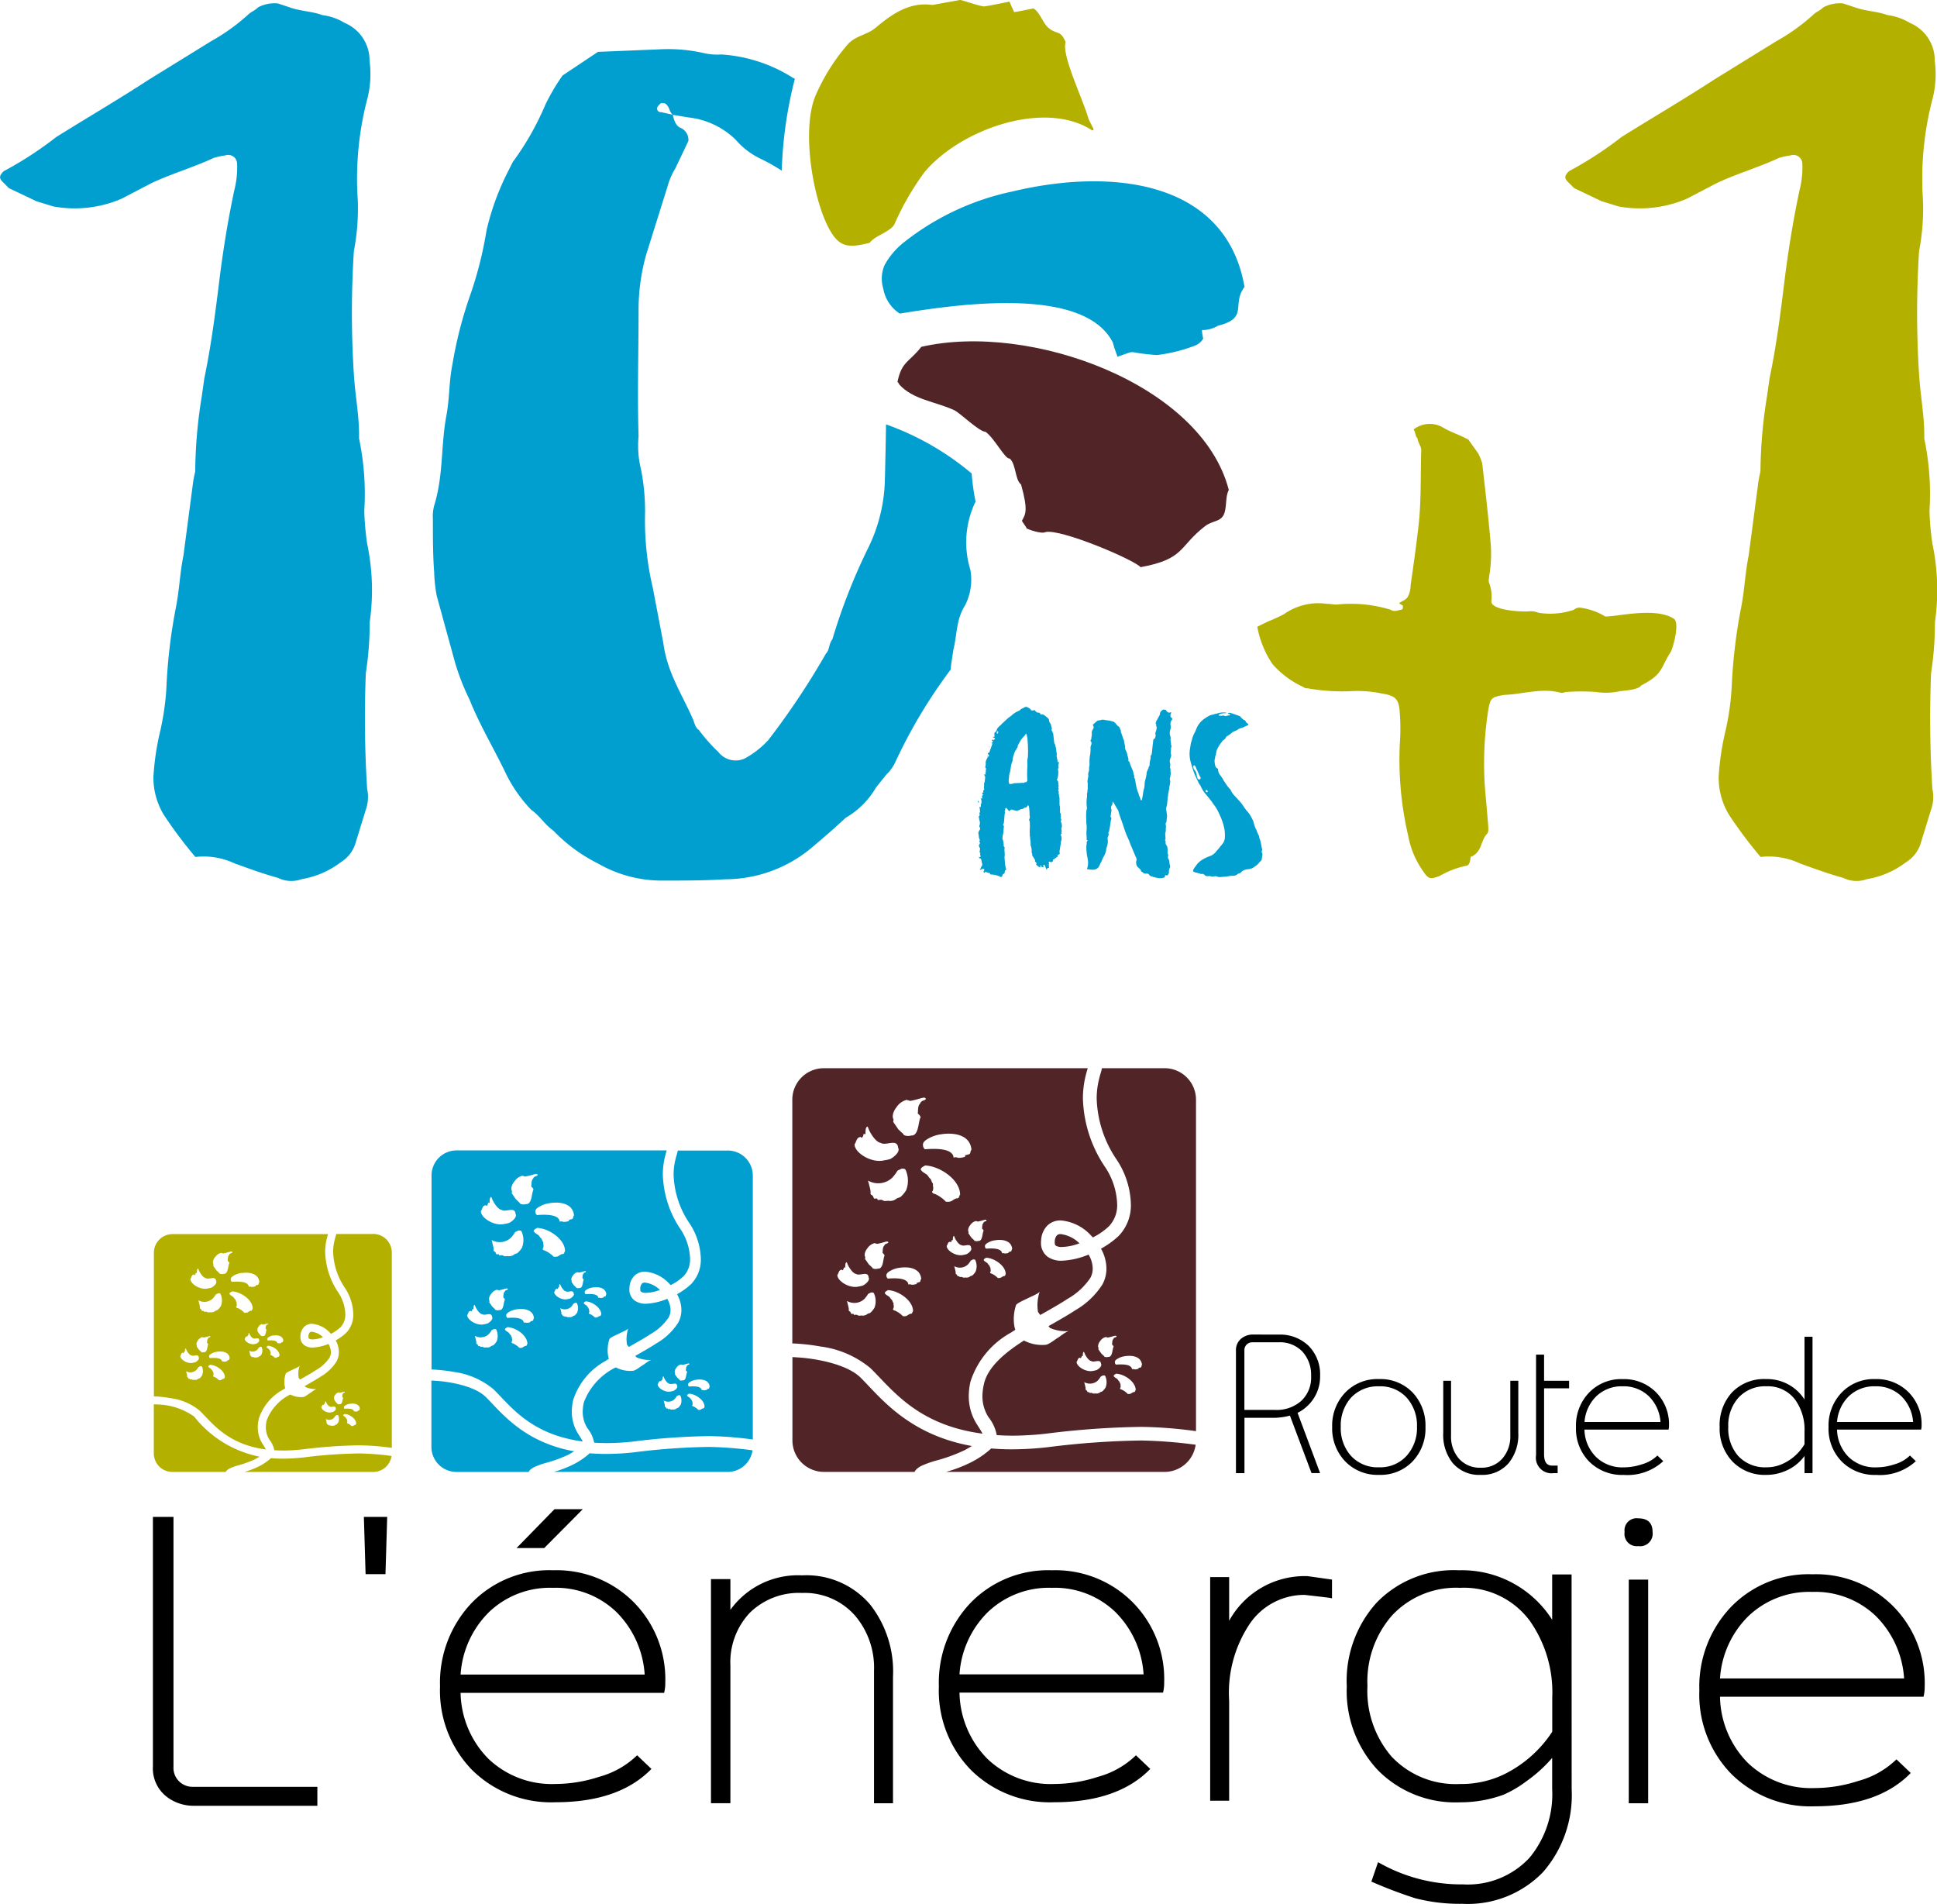 <svg xmlns="http://www.w3.org/2000/svg" width="149" height="146.424" viewBox="0 0 149 146.424">
  <g id="Group_744" data-name="Group 744" transform="translate(536.188 -90.28)">
    <g id="Group_739" data-name="Group 739" transform="translate(-439.464 122.871)">
      <path id="Path_8087" data-name="Path 8087" d="M-444.874,135.976a11.878,11.878,0,0,0,1.231-.564,4.563,4.563,0,0,1,3.282-.79c.294,0,.528.057.762.057a10.375,10.375,0,0,1,4.162.4c.235.169.528.056.762,0,.118,0,.176-.057.176-.227s-.118-.112-.294-.281c.235-.17.469-.226.646-.451a1.875,1.875,0,0,0,.234-.9c.234-1.635.469-3.271.645-4.906.176-1.805.118-3.666.176-5.527,0-.282-.235-.508-.293-.9-.176-.169-.118-.394-.294-.677a2.025,2.025,0,0,1,2.229-.169c.645.394,1.289.564,1.992.959l.762,1.072a5.912,5.912,0,0,1,.293.732c.235,2.031.469,4.062.646,6.091a10.08,10.08,0,0,1-.118,2.651c0,.169-.059.282,0,.451a2.94,2.94,0,0,1,.176,1.41c-.059.733,2.4.847,2.931.79a1.535,1.535,0,0,1,.7.113,5.733,5.733,0,0,0,2.707-.226.679.679,0,0,1,.469-.17,4.909,4.909,0,0,1,1.95.678c.813.048,3.823-.754,5.276.169.472.3-.029,2.115-.205,2.51-.879,1.354-.557,1.717-2.3,2.63-.234.339-1.251.387-1.661.444a4.929,4.929,0,0,1-1.817.056,15.776,15.776,0,0,0-2.254,0c-.176,0-.293.113-.469.057-1.465-.394-2.872.113-4.337.169-1,.17-1.055.226-1.231,1.184a26.527,26.527,0,0,0-.175,6.825l.175,2.031c0,.226.059.508-.118.677-.468.508-.352,1.3-1.114,1.692-.175,0-.117.226-.175.394-.059.226-.176.339-.293.339a7,7,0,0,0-2.052.79c-.645.226-.821.281-1.231-.339a6.87,6.87,0,0,1-1.173-2.764,25.774,25.774,0,0,1-.645-7.049,15.944,15.944,0,0,0,0-2.37c-.059-1.071-.293-1.353-1.407-1.522a9.064,9.064,0,0,0-2.462-.169,15.6,15.6,0,0,1-3.225-.226.507.507,0,0,1-.352-.113,7.018,7.018,0,0,1-2.345-1.749,7.507,7.507,0,0,1-1.171-2.876Z" transform="translate(445.694 -120.772)" fill="#b4b000"/>
    </g>
    <path id="Path_8088" data-name="Path 8088" d="M-480.652,97.683c-.2.2-.3.3-.3.4a.267.267,0,0,0,.3.3l.907.2c-.3-.3-.2-.5-.5-.807C-480.349,97.683-480.449,97.683-480.652,97.683Z" transform="translate(3.803 0.51)" fill="none"/>
    <path id="Path_8089" data-name="Path 8089" d="M-508.167,129.544a20.629,20.629,0,0,0-.4-5.547v-.3c0-1.513-.3-3.026-.4-4.64a74.418,74.418,0,0,1,0-9.481,17.261,17.261,0,0,0,.3-3.933,24.18,24.18,0,0,1,.706-7.666,7.7,7.7,0,0,0,.2-3.026,3.119,3.119,0,0,0-1.916-2.925,4.334,4.334,0,0,0-1.716-.6c-.807-.3-1.714-.3-2.521-.6l-.907-.3a2.731,2.731,0,0,0-1.513.3c-.3.3-.5.3-.807.6a15.518,15.518,0,0,1-2.824,2.017l-4.74,2.925c-2.319,1.513-4.74,2.925-7.161,4.438a27.81,27.81,0,0,1-4.034,2.623c-.3.3-.4.5-.1.806l.5.5,2.118,1.009,1.311.4a9.135,9.135,0,0,0,5.244-.6l2.32-1.21c1.512-.707,3.228-1.21,4.74-1.916a5.183,5.183,0,0,1,.907-.2.683.683,0,0,1,.909.6,6.893,6.893,0,0,1-.2,2.018c-.5,2.319-.907,4.841-1.21,7.362-.3,2.421-.606,4.741-1.109,7.161l-.2,1.412a36.9,36.9,0,0,0-.5,5.749,9.082,9.082,0,0,0-.2,1.109l-.705,5.346c-.3,1.512-.3,2.622-.606,4.135a41.226,41.226,0,0,0-.706,6.051,20.081,20.081,0,0,1-.5,3.43,20.172,20.172,0,0,0-.5,3.429,5.515,5.515,0,0,0,.807,2.925,33.761,33.761,0,0,0,2.421,3.227,5.637,5.637,0,0,1,3.026.5c1.109.4,2.219.807,3.328,1.109a2.318,2.318,0,0,0,1.816.1,6.789,6.789,0,0,0,3.025-1.311,2.6,2.6,0,0,0,1.109-1.412l.807-2.623a2.944,2.944,0,0,0,.1-1.614,86.881,86.881,0,0,1-.1-8.876,25.79,25.79,0,0,0,.3-3.933,17.467,17.467,0,0,0-.2-6.052A21.1,21.1,0,0,1-508.167,129.544Z" transform="translate(0 0.016)" fill="#009fd0"/>
    <path id="Path_8090" data-name="Path 8090" d="M-395.522,129.544a20.589,20.589,0,0,0-.4-5.547v-.3c0-1.513-.3-3.026-.4-4.64a74.435,74.435,0,0,1,0-9.481,17.261,17.261,0,0,0,.3-3.933,24.179,24.179,0,0,1,.707-7.666,7.679,7.679,0,0,0,.2-3.026,3.117,3.117,0,0,0-1.915-2.925,4.334,4.334,0,0,0-1.715-.6c-.807-.3-1.714-.3-2.521-.6l-.907-.3a2.73,2.73,0,0,0-1.513.3c-.3.3-.5.3-.807.6a15.517,15.517,0,0,1-2.824,2.017l-4.74,2.925c-2.319,1.513-4.74,2.925-7.161,4.438a27.81,27.81,0,0,1-4.034,2.623c-.3.3-.4.5-.1.806l.5.5,2.118,1.009,1.311.4a9.136,9.136,0,0,0,5.244-.6l2.32-1.21c1.512-.707,3.228-1.21,4.74-1.916a5.162,5.162,0,0,1,.907-.2.683.683,0,0,1,.908.6,6.894,6.894,0,0,1-.2,2.018c-.5,2.319-.907,4.841-1.211,7.362-.3,2.421-.6,4.741-1.108,7.161l-.2,1.412a36.9,36.9,0,0,0-.5,5.749,9.084,9.084,0,0,0-.2,1.109l-.705,5.346c-.3,1.512-.3,2.622-.606,4.135a41.23,41.23,0,0,0-.705,6.051,20.19,20.19,0,0,1-.5,3.43,20.175,20.175,0,0,0-.5,3.429,5.515,5.515,0,0,0,.807,2.925,33.762,33.762,0,0,0,2.421,3.227,5.637,5.637,0,0,1,3.026.5c1.109.4,2.219.807,3.328,1.109a2.315,2.315,0,0,0,1.815.1,6.788,6.788,0,0,0,3.026-1.311,2.6,2.6,0,0,0,1.109-1.412l.807-2.623a2.944,2.944,0,0,0,.1-1.614,86.89,86.89,0,0,1-.1-8.876,25.785,25.785,0,0,0,.3-3.933,17.466,17.466,0,0,0-.2-6.052A21.092,21.092,0,0,1-395.522,129.544Z" transform="translate(7.755 0.016)" fill="#b4b000"/>
    <path id="Path_8091" data-name="Path 8091" d="M-470.268,127.1a12.512,12.512,0,0,1-1.311,5.144A45.233,45.233,0,0,0-474.3,139.2c-.3.4-.2.807-.5,1.109a58.677,58.677,0,0,1-4.438,6.657,7.075,7.075,0,0,1-1.815,1.412,1.688,1.688,0,0,1-2.017-.5,13.037,13.037,0,0,1-1.513-1.714c-.2-.1-.3-.4-.4-.705-.807-1.916-2.018-3.632-2.32-5.951l-.807-4.236a22.656,22.656,0,0,1-.6-5.851,16.657,16.657,0,0,0-.3-3.227,7.7,7.7,0,0,1-.2-2.623c-.1-3.227,0-6.455,0-9.683a15.512,15.512,0,0,1,.606-4.336l1.613-5.144a5.379,5.379,0,0,1,.606-1.412l1.008-2.118a1.011,1.011,0,0,0-.6-1.008c-.3-.1-.5-.5-.6-1.009l-.907-.2a.268.268,0,0,1-.3-.3c0-.1.1-.2.3-.4.2,0,.3,0,.4.1.3.3.2.5.5.807l1.21.2a6.143,6.143,0,0,1,3.631,1.714,5.9,5.9,0,0,0,2.018,1.512,15.422,15.422,0,0,1,1.529.869,31.958,31.958,0,0,1,1.01-7.069c-.04-.017-.078-.035-.12-.052a11.643,11.643,0,0,0-5.547-1.816,4.563,4.563,0,0,1-1.31-.1,12.416,12.416,0,0,0-3.328-.3l-4.842.2-2.723,1.816a16.118,16.118,0,0,0-1.311,2.219,21.7,21.7,0,0,1-2.521,4.438l-.3.6a19.787,19.787,0,0,0-1.714,4.64,29.516,29.516,0,0,1-1.311,5.144,31.757,31.757,0,0,0-1.31,5.143c-.3,1.513-.2,2.623-.5,4.135-.4,2.32-.2,4.438-.909,6.758a3.118,3.118,0,0,0-.1,1.008c0,1.513,0,2.825.1,4.135a11.164,11.164,0,0,0,.2,1.816l1.412,5.143a18.352,18.352,0,0,0,1.109,2.825c.807,2.017,1.916,3.833,2.824,5.748a10.978,10.978,0,0,0,1.916,2.723c.707.5,1.009,1.109,1.716,1.614a12.432,12.432,0,0,0,3.429,2.521,9.808,9.808,0,0,0,4.942,1.311c1.614,0,3.228,0,4.841-.1a10.391,10.391,0,0,0,6.758-2.521l1.412-1.211,1.109-1.008a6.368,6.368,0,0,0,2.319-2.32l.807-1.009a3.069,3.069,0,0,0,.707-1.008,39.705,39.705,0,0,1,4.236-7.061c0-.3.1-.807.2-1.512.3-1.211.2-2.32.907-3.43a4.329,4.329,0,0,0,.4-2.722,7.175,7.175,0,0,1,.4-5.245,18.016,18.016,0,0,1-.3-2.164,21.265,21.265,0,0,0-6.587-3.776Q-470.209,124.89-470.268,127.1Z" transform="translate(2.143 0.243)" fill="#009fd0"/>
    <g id="Group_740" data-name="Group 740" transform="translate(-460.978 144.681)">
      <path id="Path_8092" data-name="Path 8092" d="M-465.818,148.377a.11.11,0,0,1,.08.136C-465.8,148.473-465.838,148.434-465.818,148.377Zm.2,4-.06-.038a2.7,2.7,0,0,1,.04-.309.51.51,0,0,1-.1-.251c.061-.059.041-.1.1-.155l-.08-.174a.077.077,0,0,0,.061-.019c0-.058-.02-.038-.02-.1a.5.5,0,0,1-.061-.232,1.464,1.464,0,0,0-.04-.233.563.563,0,0,1,.14-.309c0-.136,0-.115-.06-.193v-.077a.576.576,0,0,0-.02-.483c0-.04,0-.078.02-.1a.2.2,0,0,1-.061-.1c.061-.078.121-.136.061-.271l.06-.135a.433.433,0,0,1-.019-.174c0-.077-.061-.115,0-.193.019,0,.04.019.06.019,0-.058.019-.077.019-.135,0-.019-.019-.059-.019-.078l.041-.038a.54.54,0,0,0-.041-.425c.06,0,.06.019.121.019,0-.077-.02-.135-.02-.213l.08-.058a.251.251,0,0,0-.08-.136.123.123,0,0,1,.121-.058l-.041-.115.1-.117c-.06-.136,0-.251-.019-.387v-.1c.019-.019.04-.038.04-.058l.04-.329a.293.293,0,0,0-.1-.27c.061,0,.081-.019.141-.019.02-.019,0-.058-.041-.1a.163.163,0,0,0,.061-.115.119.119,0,0,1,0-.117c.02-.058,0-.1,0-.154l-.061-.059a.685.685,0,0,0,.041-.347.632.632,0,0,1,.1-.31l.08-.154c.02,0,.041-.02.061-.02.06-.135-.061-.154-.081-.212,0-.078.061-.04.121-.1l.242-.677c-.061-.019-.041-.038-.1-.1a.154.154,0,0,0,.1.019c.02-.019.02-.04.04-.1-.06-.019-.04-.038-.1-.058l.1-.1c0,.04,0,.059.02.078a.238.238,0,0,0,.141-.136l-.1-.077.019.019a.226.226,0,0,1-.08-.038c0-.058.061,0,.121-.058,0-.1-.041-.213.02-.31l.12-.1.041-.136a.859.859,0,0,1,.161-.213c0-.019.019-.019.019-.038a.332.332,0,0,0,.161-.136l.5-.464c.081-.077.2-.135.282-.213a1.84,1.84,0,0,1,.583-.368.641.641,0,0,0,.141-.115c.08-.058.16-.077.261-.136a.213.213,0,0,1,.24-.019c.1.059.221.1.281.232a.321.321,0,0,0,.262-.019.885.885,0,0,0,.2.193c.06,0,.121.019.2.019a.287.287,0,0,0,.1.136h.16a1.556,1.556,0,0,1,.382.29.223.223,0,0,1,.08.213,1.811,1.811,0,0,0,.161.29h-.02l.08.291c0,.019-.02.038-.041.1a.142.142,0,0,1,.041.078.977.977,0,0,1,.1.232l.06.541c.02.077,0,.155.061.232s.04.155.06.213c.061.174.04.368.1.542-.061.213.06.425.06.638.02,0,.02,0,.02.019l.061-.04c.06.059-.02.1,0,.155a.411.411,0,0,0-.02.174h-.02l.041.115c-.02.059-.041.04-.061.1a1.529,1.529,0,0,1-.08.851c.16.135.08.309.141.483,0,.019-.02.038-.041.058l.041.155-.041.1a.207.207,0,0,0,.041.078c0,.077-.02.115,0,.174,0,.058.019.058.019.115l.041.251v.464a.855.855,0,0,0,.039.193v.445l.061.078v.213a.068.068,0,0,0,.02.058.208.208,0,0,0-.041.077l.061.078-.041.192a.6.6,0,0,1,.041.523,1.475,1.475,0,0,0,.04.232l-.06.058a.2.2,0,0,1,.06.1c-.06.019-.1.058-.08.115a.6.6,0,0,1,0,.523.634.634,0,0,1-.02.213c-.02.173-.06.328-.08.541,0,.058.02.117.02.174l-.161.077v.117l-.24.173v.02l-.121.038v.135c-.06.019-.08.059-.14.078-.061-.019-.121-.078-.2-.019l.041.115c0,.019-.019.038-.019.058a1.044,1.044,0,0,0,.019.271.755.755,0,0,0-.121.019.433.433,0,0,0-.06.154,1.993,1.993,0,0,1-.14-.347.219.219,0,0,0-.1-.058c-.06.058-.019.1,0,.154-.06.078-.1.019-.16,0l-.06-.135c-.08.058,0,.1-.02.115-.02.058-.041.058-.1.038s-.06-.058-.121-.077l-.121-.115c.081-.136-.019-.174-.08-.233v-.115a3.5,3.5,0,0,0-.22-.348.341.341,0,0,0-.041-.232v-.019a1.188,1.188,0,0,0-.08-.541v-.271a2.486,2.486,0,0,1-.041-.386c-.02-.019-.02-.059-.02-.117v-.077a2.347,2.347,0,0,1,0-.368,3.246,3.246,0,0,0,0-.445.508.508,0,0,0-.06-.29.416.416,0,0,0,.041-.348,3.128,3.128,0,0,0-.02-.445,1.444,1.444,0,0,0-.041-.27l-.06-.058-.141.193a.2.2,0,0,0-.2.058.254.254,0,0,1-.2.038c-.081.1-.221.1-.322.155l-.422-.117-.16.136-.182-.213v-.019c-.019,0-.06-.019-.08-.019-.06.058-.04.115-.04.173l-.061.078a.207.207,0,0,1,.041.077c-.06.29-.041.561-.1.87a.117.117,0,0,0,.019.193,4.436,4.436,0,0,0-.04.483,3.484,3.484,0,0,0-.08.483,1.425,1.425,0,0,1,.1.561c.019.058.019.058.08.117-.061.232.041.464-.02.754l.041.464a1.858,1.858,0,0,0,.1.483l-.1.078-.041.213a.214.214,0,0,1-.1.058c-.08.077-.04.213-.181.232a1.461,1.461,0,0,0-.783-.193c-.06-.058-.041-.077-.06-.1-.1-.059-.221,0-.3-.136l-.121.1-.08-.077c.02-.058.061-.077.08-.136a.285.285,0,0,0-.08-.115c-.08.058-.141.038-.221.1l-.06-.077.1-.038v-.1a.25.25,0,0,0,.061-.328.906.906,0,0,0-.061-.29c-.019-.059-.14-.02-.16-.155.041,0,.061,0,.081.019l.06-.077-.06-.117c.019-.019.019-.058.019-.115C-465.637,152.4-465.617,152.4-465.617,152.379Zm.361-7.346h0Zm.041,6.283c.02,0,.02,0,.02-.019C-465.215,151.3-465.215,151.3-465.215,151.315Zm.16-6.418c.02.019.02.058.02.1C-465.074,144.954-465.074,144.916-465.055,144.9Zm.1-.7c.041-.019.061,0,.041.058A.239.239,0,0,0-464.954,144.2Zm.382-.657h-.019v-.019Zm.181-.251v0h0Zm.122-.291-.081.078c0,.058-.041.077.041.135A.162.162,0,0,0-464.27,143Zm.964,4.08.221-.038a.237.237,0,0,1,.2-.019c.02,0,.02-.019.041-.019a3.234,3.234,0,0,0,.441-.019c.061,0,.1,0,.121.019l.08-.058c.061,0,.081-.02.141-.02a.2.2,0,0,1,.06-.1,4.554,4.554,0,0,1-.019-.5V146.1c.019-.059,0-.04,0-.1a3.89,3.89,0,0,0,.019-.483,1.877,1.877,0,0,1,0-.329,1.249,1.249,0,0,0,.041-.386c.02-.232,0-.464,0-.7l-.041-.561-.06-.27c-.02-.059-.041-.078-.06-.059l-.1.155a1.7,1.7,0,0,0-.341.425l-.181.329v.038a.248.248,0,0,1-.061.154c-.019.02-.04.04-.04.059-.02.1-.08.115-.1.174l-.061.135-.06.193a1.612,1.612,0,0,0-.08.425l-.06.155a2.609,2.609,0,0,0-.081.386,1.955,1.955,0,0,1-.1.465c0,.058-.02.058-.02.115,0,.1-.02.193-.02.29a.528.528,0,0,0,0,.252c.02.019.02.038.02.1C-463.346,147.062-463.367,147.081-463.306,147.081Zm1.746,5.994v-.02l.021.02Zm.041.077v0Zm1.085.136c0-.02-.02-.02-.039-.02v.02c.019,0,.019,0,.039.019Zm.523-.58v-.019h-.041v.019Z" transform="translate(465.823 -141.177)" fill="#009fd0"/>
      <path id="Path_8093" data-name="Path 8093" d="M-457.9,152.854c0-.136-.06-.232-.06-.368a.465.465,0,0,1-.02-.193.978.978,0,0,1-.02-.27.619.619,0,0,1,0-.193c0-.058.02-.117.02-.174a.293.293,0,0,1,.1-.27.157.157,0,0,1-.1-.019v-.174c0-.136-.02-.213-.02-.348s.02-.232.02-.367a2.005,2.005,0,0,0-.02-.348c-.02-.155,0-.328-.02-.5a5.1,5.1,0,0,1,.02-.542.73.73,0,0,1,.041-.115v-.078a2.717,2.717,0,0,1,0-.811.652.652,0,0,0,0-.193,1.261,1.261,0,0,1,.041-.232.486.486,0,0,1,.019-.193v-.425c0-.058-.019-.136-.019-.213l.04-.232a.425.425,0,0,0,.02-.213.394.394,0,0,1,.019-.213.689.689,0,0,0,.041-.348c.02-.135.041-.213.041-.27a2.915,2.915,0,0,1,.06-.832c0-.135.02-.232.02-.328a.572.572,0,0,1,.041-.329.28.28,0,0,0,0-.251.106.106,0,0,1,0-.174.428.428,0,0,0,.019-.173.364.364,0,0,0,.02-.155.068.068,0,0,0,.02-.058.493.493,0,0,1,.1-.425.259.259,0,0,0-.041-.31l.3-.27a.334.334,0,0,1,.2-.077c.061,0,.041-.019.1-.019a.537.537,0,0,1,.3-.019,1.742,1.742,0,0,0,.261.038,2.688,2.688,0,0,1,.422.1.155.155,0,0,1,.08.038l.141.136c.06.136.2.174.261.27a.727.727,0,0,1,.041.117l.04.058c.02.019.02.077.02.136a.469.469,0,0,0,.041.135l.16.464c.061.078.04.155.061.232l.06.291c.02,0,.02,0,.02.019-.061.174.06.328.12.483l.041.174c0,.038,0,.077.02.1a.608.608,0,0,1,.06.27.116.116,0,0,0,.041.136l.06.077c.061.291.2.484.282.774a.144.144,0,0,0,.019.1.466.466,0,0,0,.041.136c0,.019.019.038.019.058-.06.078.02.136.041.213l.08.445c.02.019.02.078.02.136.06.155.08.29.141.445.06.1.04.193.1.29l.041.1.06.174.041.058a.115.115,0,0,0,.061-.116c.06-.251.08-.5.14-.754,0-.019.02-.058.041-.136v-.038a1.372,1.372,0,0,0,.019-.27.955.955,0,0,1,.041-.213c.02-.136.061-.213.08-.348a2.908,2.908,0,0,0,.041-.29c.019-.058.019-.077.041-.1l.04-.115a.207.207,0,0,1,.041-.077l.019-.02c-.019-.1.061-.154.081-.232a1.112,1.112,0,0,1,.019-.251v-.058a1.079,1.079,0,0,0,.061-.368c-.02-.019-.02-.038.019-.077.081-.077.061-.155.081-.251l.04-.406.06-.5a.13.13,0,0,1,.1-.136c.019-.019.04-.038.04-.058.02-.1.08-.174.02-.31v-.077a1.242,1.242,0,0,0,.1-.368c.02-.058,0-.1-.041-.154.021-.1.021-.155-.04-.193a2.082,2.082,0,0,1,.08-.251c0-.019.041-.019.06-.078.061-.154.182-.27.2-.445.02-.155.121-.232.262-.309a.126.126,0,0,1,.08.019c.06,0,.06.019.121.019a.3.3,0,0,0,.12.155c.1.058.161.058.221.019.02,0,.02.019.08.019a.408.408,0,0,0-.08.29c.02.058.041.1.061.1.08.038.1.1.04.193a.467.467,0,0,0-.1.347.77.77,0,0,1-.019.425.728.728,0,0,0,.019.5.442.442,0,0,1,0,.232c0,.059.02.078.02.136s.02.116.02.174,0,.1.02.115a.263.263,0,0,1,0,.174c-.02.019-.02.058-.02.136,0,.1-.02.174-.02.27,0,.058,0,.1.02.117a.292.292,0,0,1-.02.232l-.061.192a.392.392,0,0,0,0,.213.787.787,0,0,1,.021.291.148.148,0,0,0,0,.135.583.583,0,0,1,.019.252v.019c.061.135,0,.193,0,.328,0,.058-.019.038-.019.1a.315.315,0,0,0,0,.27v.077a1.8,1.8,0,0,1-.081.445.6.6,0,0,1-.019.213l-.041.232a.411.411,0,0,0-.02.174l-.041.193v.155a.375.375,0,0,0-.019.154,2.272,2.272,0,0,1-.1.5c0,.058,0,.1.019.115l.061.445c0,.058-.02.136-.02.193s-.02.077-.02.136a.331.331,0,0,1-.06.232.155.155,0,0,0,0,.135.613.613,0,0,1,0,.271v.1a.631.631,0,0,1-.02.213c-.02.019-.02.058-.02.116,0,.135.02.213.02.347v.058a.115.115,0,0,0,0,.155.058.058,0,0,1,.02.038c-.06.136.04.251.1.348a.907.907,0,0,1,.04.29v.136a.292.292,0,0,0,.041.213c.02.019,0,.058,0,.115a.257.257,0,0,0,0,.174.63.63,0,0,1,.1.329,1.021,1.021,0,0,0,.04.213.243.243,0,0,1-.019.213.49.49,0,0,0-.06.232.364.364,0,0,1-.081.29c0,.019-.02.038-.08.038-.02,0-.041,0-.041-.019-.1,0-.12.038-.1.136l-.02.019-.081.038a.861.861,0,0,1-.441.019,1.672,1.672,0,0,1-.422-.1c-.019-.02-.019-.02-.04-.02a.255.255,0,0,1-.221-.135.207.207,0,0,0-.14-.077h-.1c-.121,0-.2-.02-.221-.078l-.02-.019c-.1-.038-.161-.1-.161-.193l-.1-.1c-.019-.019-.06-.019-.08-.078a.376.376,0,0,1-.16-.27.443.443,0,0,1,0-.232.343.343,0,0,0-.04-.309,2.073,2.073,0,0,1-.081-.193l-.181-.425c-.08-.213-.161-.348-.22-.561l-.181-.406a5.39,5.39,0,0,1-.2-.522l-.221-.657a7.59,7.59,0,0,1-.261-.793.814.814,0,0,0-.1-.173l-.281-.484-.02-.019c-.019,0-.019,0-.04-.019v.1c-.02.058,0,.115-.061.173a.353.353,0,0,0-.04.291.473.473,0,0,1,0,.232,2.9,2.9,0,0,0-.041.29.091.091,0,0,0,.02.117.12.12,0,0,1,.02.135.956.956,0,0,0-.041.174l-.06.406-.061.348a.141.141,0,0,1-.04.077.158.158,0,0,0,0,.136c.02.058-.02.135-.041.192a.378.378,0,0,0-.04.174,1.161,1.161,0,0,1-.061.638l-.04.155a1.08,1.08,0,0,1-.081.347c-.079.213-.2.348-.261.561a3.76,3.76,0,0,0-.2.406.482.482,0,0,1-.441.27.29.29,0,0,1-.181,0,2.429,2.429,0,0,1-.322-.038A1.326,1.326,0,0,0-457.9,152.854Z" transform="translate(466.36 -141.168)" fill="#009fd0"/>
      <path id="Path_8094" data-name="Path 8094" d="M-447.745,141.584a.127.127,0,0,1-.081.019,1.341,1.341,0,0,0-.4.058.075.075,0,0,1-.061.02.143.143,0,0,0-.041.077c0,.019.02.038.061.038h.181c.08,0,.141-.038.221.019.06.019.1.019.121,0,.1-.058.22,0,.3-.1-.06-.078-.14-.019-.2-.078a.233.233,0,0,1,.221-.058l.663.232a.263.263,0,0,1,.14.117,1.071,1.071,0,0,0,.221.193.172.172,0,0,1,.14.115.332.332,0,0,0,.141.155.177.177,0,0,1,.06.1.112.112,0,0,1-.1.059c-.08.058-.181.077-.281.135s-.22.058-.321.117a.212.212,0,0,0-.08.038c-.141.135-.342.135-.483.27a2.921,2.921,0,0,1-.382.27.253.253,0,0,0-.1.136.6.6,0,0,1-.16.155.331.331,0,0,0-.141.154,2.544,2.544,0,0,0-.341.542.409.409,0,0,0-.061.155l-.04.251v.038c-.081.1-.041.213-.1.347a1.3,1.3,0,0,0,.06.523.311.311,0,0,0,.121.155c.06.019.08.038.08.1a.742.742,0,0,0,.161.425,2.523,2.523,0,0,1,.22.328.222.222,0,0,1,.041.078l.121.174a2.632,2.632,0,0,0,.4.522c.021.019.021.019.021.038a1.73,1.73,0,0,0,.3.445l.2.213.281.31a3.872,3.872,0,0,1,.261.367l.182.251a1.956,1.956,0,0,1,.361.5l.141.27.041.115a2.755,2.755,0,0,0,.181.542l.04.058a1.938,1.938,0,0,0,.181.425c0,.019.02.058.02.078.02.154.1.29.121.424.06.213.06.387.121.561.019.058-.02.077-.02.136a.155.155,0,0,0,0,.135.283.283,0,0,1,.02.251,2.923,2.923,0,0,1-.041.291.308.308,0,0,1-.08.115.233.233,0,0,0-.1.1,1.162,1.162,0,0,1-.322.29c-.06.058-.1.058-.16.117a1.154,1.154,0,0,1-.441.115.7.7,0,0,0-.443.193.321.321,0,0,1-.161.117.878.878,0,0,0-.121.038.551.551,0,0,1-.421.154,1.621,1.621,0,0,0-.441.059h-.041l-.5.038a.909.909,0,0,1-.2-.038.232.232,0,0,0-.2-.019c-.06,0-.08.019-.141.019s-.1,0-.12-.019a.369.369,0,0,0-.2-.02.308.308,0,0,1-.322-.115.233.233,0,0,0-.16-.058.133.133,0,0,1-.121,0c-.141-.059-.322-.078-.482-.136-.1-.038-.121-.115-.061-.213a.956.956,0,0,1,.161-.232,1.525,1.525,0,0,1,.5-.5,2.99,2.99,0,0,1,.622-.291,1.081,1.081,0,0,0,.443-.328c.1-.136.22-.232.3-.368a2.573,2.573,0,0,0,.22-.27.757.757,0,0,0,.161-.445,2.818,2.818,0,0,0-.04-.7,4.489,4.489,0,0,0-.362-1.063l-.08-.174a3.29,3.29,0,0,0-.3-.522,2.158,2.158,0,0,1-.221-.31l-.4-.5a2.466,2.466,0,0,1-.462-.715l-.041-.059a1.327,1.327,0,0,1-.16-.29c-.02-.019-.02-.019-.02-.038a5.924,5.924,0,0,1-.322-.734c-.08-.252-.16-.484-.22-.716a2.418,2.418,0,0,1-.081-.754,2.357,2.357,0,0,1,.041-.329l.041-.27a1.419,1.419,0,0,1,.08-.29,2.137,2.137,0,0,1,.262-.677l.12-.291a1.674,1.674,0,0,1,.623-.734,2.9,2.9,0,0,1,.382-.232c.14-.058.261-.058.4-.117l.182-.038a1.383,1.383,0,0,1,.683-.058Zm-2.512,4.293a1.784,1.784,0,0,0,.141.193l.08.213a1.107,1.107,0,0,0,.08.347.042.042,0,0,0,.04.038.12.12,0,0,0,.141.019.144.144,0,0,0,.041-.154c-.02-.059-.06-.078-.08-.136l-.181-.406c-.061-.1-.061-.174-.121-.27-.04-.077-.08-.115-.121-.115-.06.019-.041.1-.06.154Zm1.044,1.662a.089.089,0,0,0-.1-.019c-.02.019-.041.038-.02.078,0,.058.04.077.1.077.019,0,.041-.019.06-.038C-449.191,147.579-449.213,147.558-449.213,147.539Z" transform="translate(466.872 -141.152)" fill="#009fd0"/>
    </g>
    <path id="Path_8095" data-name="Path 8095" d="M-472.5,109.745a2.628,2.628,0,0,0-.115,1.829,2.881,2.881,0,0,0,1.272,1.927c5.192-.858,14.258-1.982,16.394,2.235.144.583.324.936.343,1.085,1.7-.575.451-.321,3.033-.131a12.045,12.045,0,0,0,2.951-.733,1.218,1.218,0,0,0,.621-.538,3.261,3.261,0,0,1-.1-.651,2.366,2.366,0,0,0,1.237-.337c2.386-.589,1.013-1.6,2.039-2.985-1.4-8.069-9.991-9.228-17.918-7.323a20.07,20.07,0,0,0-8.2,3.832A5.851,5.851,0,0,0-472.5,109.745Z" transform="translate(4.369 0.898)" fill="#009fd0"/>
    <path id="Path_8096" data-name="Path 8096" d="M-447.942,129.058c.565-.43,1.1-.314,1.412-.823.3-.549.12-1.433.418-1.963-2.1-8.152-15.3-12.929-23.653-11.007-.938,1.194-1.5,1.111-1.825,2.662-.063.017.173.185.1.2,1.063,1.212,2.824,1.341,4.267,2.014.452.216,1.908,1.655,2.4,1.66.69.492,1.516,2.137,1.847,2.049.5.386.409,1.649.885,2,.573,2.064.328,2.287.069,2.786.033.125.322.449.362.6.121.065,1.133.446,1.457.274,1.163-.263,6.759,2.1,7.307,2.7C-449.484,131.587-449.98,130.639-447.942,129.058Z" transform="translate(4.447 1.691)" fill="#512527"/>
    <path id="Path_8097" data-name="Path 8097" d="M-473.3,108.957c.393-.557,1.633-.85,1.919-1.46a20.776,20.776,0,0,1,2.294-3.97c2.78-3.324,9.277-5.6,12.905-3.217.22-.027.063-.142-.285-.895-.418-1.5-2.091-4.9-1.756-5.888-.406-.976-.67-.561-1.289-1.081-.43-.3-.721-1.294-1.2-1.518-.484.1-.97.206-1.471.283-.124-.259-.255-.553-.358-.806-.676.133-1.32.276-1.953.37-.369-.025-1.556-.446-1.838-.5-.733.134-1.431.255-2.134.388-1.711-.249-3.054.64-4.327,1.714-.7.61-1.562.618-2.187,1.308a15.25,15.25,0,0,0-2.5,3.991c-1.23,2.986.1,9.62,1.721,11.105C-475.157,109.308-474.518,109.254-473.3,108.957Z" transform="translate(4.009)" fill="#b4b000"/>
    <g id="Group_743" data-name="Group 743" transform="translate(-524.43 172.435)">
      <path id="Path_8098" data-name="Path 8098" d="M-465.356,196.2c-4.934-.879-7.1-3.816-8.534-5.233-1.093-1.111-3.643-1.507-4.818-1.577-.191-.014-.343-.022-.45-.026v6.418a2.42,2.42,0,0,0,2.431,2.409h6.961a.852.852,0,0,1,.178-.227,1.634,1.634,0,0,1,.409-.263,7.9,7.9,0,0,1,1.009-.361,12.918,12.918,0,0,0,2.241-.81C-465.709,196.413-465.521,196.3-465.356,196.2Zm5.888.086a24.526,24.526,0,0,1-2.789.169h-.082c-.538,0-1.047-.025-1.537-.065-.028.029-.056.058-.086.086a7.015,7.015,0,0,1-1.463.982,10.7,10.7,0,0,1-1.915.735h16.8a2.419,2.419,0,0,0,2.4-2.09,36.45,36.45,0,0,0-4.187-.326A63.551,63.551,0,0,0-459.468,196.286Zm.658-16.291a.727.727,0,0,0-.167.468.607.607,0,0,0-.005.087c.01.191.038.2.086.243a.829.829,0,0,0,.469.1,4.009,4.009,0,0,0,1.346-.282,2.492,2.492,0,0,0-1.435-.708A.4.4,0,0,0-458.809,179.995Zm8.274-12.852h-4.813a2.77,2.77,0,0,1-.074.3c-.041.14-.09.3-.138.5a6.177,6.177,0,0,0-.193,1.541,8.809,8.809,0,0,0,1.571,4.742,6.5,6.5,0,0,1,1.059,3.359,3.393,3.393,0,0,1-.925,2.446,6.632,6.632,0,0,1-1.373.992,3.207,3.207,0,0,1,.419,1.528,2.565,2.565,0,0,1-.309,1.224,6.088,6.088,0,0,1-2.084,1.984c-.636.416-1.345.814-2.06,1.22l.1.139a3.111,3.111,0,0,0,1.491.245c-.238.012-.707.42-.909.537s-.661.506-.918.518a3,3,0,0,1-1.655-.33c-1.562.992-2.824,2.1-3.09,3.394a4.22,4.22,0,0,0-.106.9,2.949,2.949,0,0,0,.478,1.617,3.082,3.082,0,0,1,.623,1.365c.377.025.771.04,1.18.042a23.472,23.472,0,0,0,2.668-.161,64.535,64.535,0,0,1,7.27-.516,33.694,33.694,0,0,1,4.21.329v-25.5A2.419,2.419,0,0,0-450.535,167.143Zm-6.762,22.586c.094-.112.079-.312.278-.322.022.045-.006.022.047.04l.022-.035a.219.219,0,0,0,.041-.133l.086.006c.01-.178,0-.242.061-.316,0,.006.022-.017.022-.011a.337.337,0,0,1,.049.1c.066.174.308.58.523.608.214.144.716-.2.749.207.11.2-.236.438-.336.485a1.412,1.412,0,0,1-.255.06C-456.552,190.557-457.292,190.1-457.3,189.729Zm2.23,1.968a1.247,1.247,0,0,1-.236.288c-.055.046-.122.041-.181.081a.437.437,0,0,1-.352.093l-.17.011c-.025-.006-.111-.049-.139-.058-.049,0-.1.009-.155.012a.436.436,0,0,0-.021-.066c-.04,0-.077.006-.115.006-.036-.019-.05-.1-.079-.129-.045-.044-.066-.015-.094-.094.037-.073-.059-.354-.079-.472-.02-.065-.03-.076-.014-.077a.883.883,0,0,0,1.035-.127,1.828,1.828,0,0,0,.217-.288c.026-.045.127-.059.161-.1.1-.014.149-.011.191.036A1.138,1.138,0,0,1-455.067,191.7Zm.214-2.351a.459.459,0,0,1-.313-.015c-.017-.029-.033-.052-.051-.081-.087-.056-.1-.1-.177-.155l-.232-.337a1,1,0,0,0,.017-.1c-.1-.155.029-.418.123-.525a.724.724,0,0,1,.435-.315c.052.015.1.03.157.042a4.126,4.126,0,0,0,.483-.124c.046-.009.156-.037.181.02.036.1-.2.062-.232.211-.111.1-.09.3-.108.439a.27.27,0,0,1,.121.162C-454.556,188.7-454.52,189.375-454.853,189.345Zm2.032,2.683c-.032.032-.071.013-.119.035-.178.074-.161.153-.421.135a1.474,1.474,0,0,0-.48-.34c-.027.005-.091-.04-.1-.046s-.016-.043-.016-.052c.028-.031.05-.043.047-.2-.026-.035.005-.125-.022-.161-.029,0-.057-.138-.1-.186-.034-.012-.112-.144-.142-.169-.092-.075-.218-.12-.271-.229.005,0-.009-.017,0-.017.051-.106.092-.089.182-.159.647.022,1.515.624,1.512,1.259C-452.784,191.926-452.787,191.994-452.822,192.028Zm.389-1.856a.182.182,0,0,1-.1.017.356.356,0,0,0,0,.048.09.09,0,0,1-.051.036.973.973,0,0,1-.226.036c-.192-.032-.1-.044-.227-.011a.669.669,0,0,1-.019-.084c-.135-.33-.821-.3-1.217-.275a.232.232,0,0,1-.082-.153.208.208,0,0,1,.021-.138.48.48,0,0,1,.129-.124,1.48,1.48,0,0,1,.641-.234c.6-.09,1.243.053,1.294.669C-452.347,190.058-452.252,190.144-452.432,190.172Zm-20.72.043c1.639,1.59,3.554,4.367,8.618,5.036-.075-.152-.226-.4-.43-.714a4.028,4.028,0,0,1-.629-2.161,5.156,5.156,0,0,1,.133-1.13,6.616,6.616,0,0,1,3.117-3.77c.109-.074.221-.143.332-.215a1.883,1.883,0,0,1-.076-.288,3.4,3.4,0,0,1,.127-1.6c.057-.172.761-.451.907-.535s.869-.369.919-.518a3.239,3.239,0,0,0-.131,1.573l.172.231c.759-.43,1.491-.84,2.118-1.252a5.139,5.139,0,0,0,1.734-1.6,1.484,1.484,0,0,0,.183-.723,2.165,2.165,0,0,0-.319-1.072,6.027,6.027,0,0,1-2.051.472,1.831,1.831,0,0,1-1.091-.3,1.309,1.309,0,0,1-.518-1.095,1.722,1.722,0,0,1,.012-.2,1.736,1.736,0,0,1,.484-1.115,1.443,1.443,0,0,1,1.024-.388,3.559,3.559,0,0,1,2.307,1.136q.083.082.164.17a5.006,5.006,0,0,0,1.249-.871,2.335,2.335,0,0,0,.619-1.7,5.445,5.445,0,0,0-.9-2.8,9.884,9.884,0,0,1-1.734-5.307,7.268,7.268,0,0,1,.2-1.712c.063-.258.128-.479.17-.623h-20.293a2.422,2.422,0,0,0-2.431,2.41v18.756a15.681,15.681,0,0,1,2.168.237A7.52,7.52,0,0,1-473.152,190.215Zm.3-4.643a1.6,1.6,0,0,1-.3.37c-.068.057-.157.051-.233.1a.544.544,0,0,1-.451.12c-.074.005-.144.009-.218.015-.03-.01-.141-.064-.177-.076-.066.007-.132.012-.2.014-.01-.026-.02-.056-.029-.082l-.152.01c-.043-.027-.061-.127-.1-.167-.056-.057-.085-.02-.119-.123.048-.091-.077-.45-.1-.6-.027-.082-.036-.094-.015-.1a1.134,1.134,0,0,0,1.323-.161,2.55,2.55,0,0,0,.279-.371c.033-.058.164-.076.208-.123.124-.014.188-.014.244.047A1.456,1.456,0,0,1-472.848,185.572Zm.275-3.015a.586.586,0,0,1-.4-.017l-.071-.1c-.108-.073-.124-.127-.226-.2l-.3-.429c.007-.046.015-.09.022-.135-.129-.2.034-.537.156-.673a.953.953,0,0,1,.558-.406c.066.021.136.04.2.057a5.831,5.831,0,0,0,.619-.158c.058-.015.2-.051.231.026.045.121-.255.076-.3.267-.142.124-.115.388-.136.564a.363.363,0,0,1,.156.208C-472.192,181.739-472.146,182.6-472.573,182.557Zm-.726-6.632c-.037-.113-.055-.13-.023-.13a1.58,1.58,0,0,0,1.847-.228,3.338,3.338,0,0,0,.388-.516c.049-.08.228-.1.292-.17.17-.019.262-.019.339.065a2.027,2.027,0,0,1,.055,1.573,2.169,2.169,0,0,1-.42.511c-.1.082-.216.071-.324.144a.758.758,0,0,1-.628.165c-.1.01-.2.015-.3.021-.046-.012-.2-.092-.25-.1-.091.01-.183.015-.273.021l-.04-.118c-.071,0-.141.009-.213.014-.062-.038-.084-.18-.138-.232-.079-.08-.122-.027-.165-.169C-473.092,176.644-473.265,176.139-473.3,175.925ZM-469.97,186c-.041.041-.089.017-.15.044-.232.1-.206.2-.539.173a1.976,1.976,0,0,0-.617-.433c-.035.006-.122-.052-.13-.063s-.019-.05-.019-.064c.036-.042.064-.055.063-.262-.036-.044,0-.16-.035-.211-.033,0-.065-.173-.122-.235-.048-.014-.145-.185-.182-.218-.12-.094-.28-.153-.352-.291.008,0-.01-.02,0-.02.071-.139.119-.115.236-.207.824.029,1.939.8,1.936,1.615C-469.924,185.866-469.927,185.954-469.97,186Zm.5-2.379a.233.233,0,0,1-.124.022.282.282,0,0,0,.006.062.116.116,0,0,1-.066.047,1.186,1.186,0,0,1-.289.047c-.247-.04-.125-.055-.293-.014,0-.014-.014-.048-.025-.107-.17-.423-1.05-.391-1.555-.353a.286.286,0,0,1-.11-.2.242.242,0,0,1,.031-.176.518.518,0,0,1,.161-.157,1.952,1.952,0,0,1,.823-.3c.778-.114,1.593.067,1.66.859C-469.363,183.472-469.24,183.583-469.472,183.617Zm1.263-6.81c-.048.011-.167-.074-.181-.087s-.027-.073-.027-.091c.051-.056.091-.076.088-.364-.05-.063.005-.224-.047-.292-.046,0-.1-.243-.17-.33-.064-.018-.2-.255-.255-.3-.166-.137-.39-.214-.486-.408.01,0-.015-.03-.006-.03.1-.191.166-.161.329-.284,1.153.037,2.708,1.114,2.7,2.247-.057.059-.064.181-.122.242s-.123.022-.212.059c-.32.136-.289.276-.754.24A2.686,2.686,0,0,0-468.209,176.808Zm.915,4c.091-.111.076-.31.278-.32.019.044-.006.02.048.037a.112.112,0,0,1,.018-.033.194.194,0,0,0,.042-.13c.028,0,.057,0,.086.005.008-.181,0-.245.062-.315,0,0,.021-.02.021-.014a.229.229,0,0,1,.048.1c.067.174.311.58.525.607.213.145.714-.2.749.21.11.195-.237.437-.337.484a1.783,1.783,0,0,1-.255.062C-466.55,181.642-467.288,181.183-467.294,180.813Zm2.226,1.969a1.2,1.2,0,0,1-.233.288c-.055.048-.122.04-.182.081a.428.428,0,0,1-.353.093l-.17.01c-.021-.006-.11-.05-.139-.056-.05,0-.1.006-.155.011-.005-.02-.013-.045-.02-.066-.04,0-.079.005-.118.009-.034-.022-.048-.1-.078-.129-.044-.046-.068-.016-.091-.1.035-.074-.063-.354-.081-.475-.02-.062-.031-.073-.014-.073a.889.889,0,0,0,1.035-.129,1.628,1.628,0,0,0,.216-.288c.028-.045.127-.056.162-.1.1-.012.149-.011.19.035A1.127,1.127,0,0,1-465.067,182.781Zm2.247.331c-.033.033-.068.015-.117.034-.182.075-.162.153-.421.134a1.569,1.569,0,0,0-.48-.337c-.028,0-.1-.041-.1-.047s-.016-.043-.016-.053c.029-.03.051-.043.047-.2-.027-.035,0-.125-.025-.162-.026,0-.053-.135-.1-.185-.035-.01-.114-.144-.143-.17-.091-.075-.219-.119-.271-.228,0,0,0-.017,0-.017.053-.106.093-.089.187-.159.639.025,1.51.624,1.507,1.259C-462.783,183.013-462.785,183.08-462.821,183.113Zm-.734-2.735c.606-.092,1.244.051,1.3.668-.089.1.007.183-.174.212a.189.189,0,0,1-.1.017.207.207,0,0,0,.006.047.114.114,0,0,1-.049.04,1.1,1.1,0,0,1-.23.034c-.192-.032-.1-.045-.226-.012a.6.6,0,0,1-.019-.082c-.135-.33-.821-.306-1.216-.277a.21.21,0,0,1-.083-.151.206.206,0,0,1,.021-.14.447.447,0,0,1,.127-.122A1.464,1.464,0,0,1-463.555,180.377Zm-1.5-1.479c.055.013.106.028.158.043a4.634,4.634,0,0,0,.482-.124c.048-.011.157-.04.182.019.034.1-.2.062-.232.211-.111.1-.09.3-.108.443a.273.273,0,0,1,.122.159c-.106.142-.069.812-.4.78a.446.446,0,0,1-.311-.014c-.017-.029-.036-.053-.056-.081-.086-.057-.1-.1-.173-.153l-.232-.338c0-.033.012-.067.015-.1-.1-.156.028-.418.124-.527A.728.728,0,0,1-465.052,178.9Zm-2.65-6.674c1.086-.162,2.225.1,2.317,1.194-.154.173.018.326-.309.376a.319.319,0,0,1-.17.031.465.465,0,0,0,.006.089.162.162,0,0,1-.09.064,1.611,1.611,0,0,1-.4.063c-.344-.055-.173-.075-.408-.017,0-.02-.021-.071-.034-.15-.236-.591-1.465-.547-2.173-.494a.386.386,0,0,1-.147-.274.35.35,0,0,1,.037-.244.8.8,0,0,1,.229-.222A2.717,2.717,0,0,1-467.7,172.224Zm-3.449-2.078a1.325,1.325,0,0,1,.776-.564c.1.027.187.053.282.079a8.059,8.059,0,0,0,.865-.22c.08-.02.279-.071.322.035.064.168-.358.106-.418.376-.2.169-.16.534-.19.785a.516.516,0,0,1,.22.288c-.19.251-.125,1.449-.724,1.395a.8.8,0,0,1-.559-.031c-.031-.045-.063-.091-.1-.141-.152-.1-.172-.175-.315-.276l-.414-.6c.012-.06.02-.123.029-.183C-471.552,170.806-471.323,170.34-471.151,170.146Zm-2.739,2.285c.04.08-.01.035.087.065l.034-.058a.354.354,0,0,0,.077-.236l.152.01c.015-.319,0-.433.109-.562,0,.011.04-.034.04-.024a.53.53,0,0,1,.088.177c.117.31.55,1.035.94,1.085.379.258,1.275-.366,1.335.371.2.348-.42.778-.6.869a2.81,2.81,0,0,1-.456.1c-.969.25-2.288-.565-2.295-1.226C-474.221,172.8-474.248,172.451-473.891,172.432Zm-1.458,10.209c.027.057-.009.025.061.046.009-.013.017-.028.028-.042a.259.259,0,0,0,.05-.169l.11.005c.012-.228,0-.309.079-.4,0,.006.03-.027.027-.017a.3.3,0,0,1,.064.127c.087.22.4.743.672.778.274.185.916-.264.961.265.14.252-.3.559-.434.624a2.1,2.1,0,0,1-.326.077c-.694.179-1.641-.41-1.647-.884C-475.586,182.906-475.605,182.651-475.349,182.64Z" transform="translate(528.356 -167.143)" fill="#512527" fill-rule="evenodd"/>
      <path id="Path_8099" data-name="Path 8099" d="M-494.153,196.2c-3.927-.7-5.65-3.037-6.794-4.165-.869-.884-2.9-1.2-3.835-1.255-.152-.012-.273-.018-.358-.021v5.11a1.926,1.926,0,0,0,1.935,1.918h5.542a.666.666,0,0,1,.142-.181,1.3,1.3,0,0,1,.326-.208,6.159,6.159,0,0,1,.8-.289,10.267,10.267,0,0,0,1.785-.645C-494.434,196.368-494.284,196.28-494.153,196.2Zm4.688.068a19.565,19.565,0,0,1-2.22.134h-.065c-.429,0-.835-.019-1.224-.051-.022.024-.045.046-.068.068a5.614,5.614,0,0,1-1.164.781,8.434,8.434,0,0,1-1.525.586h13.377a1.927,1.927,0,0,0,1.914-1.663,28.973,28.973,0,0,0-3.333-.26A50.521,50.521,0,0,0-489.465,196.267Zm.524-12.968a.575.575,0,0,0-.133.372.521.521,0,0,0,0,.069c.008.153.03.157.068.193a.662.662,0,0,0,.373.078,3.173,3.173,0,0,0,1.071-.224,1.983,1.983,0,0,0-1.143-.563A.314.314,0,0,0-488.942,183.3Zm6.586-10.231h-3.831a2.261,2.261,0,0,1-.059.237c-.032.111-.072.24-.11.4a4.922,4.922,0,0,0-.154,1.226,7.027,7.027,0,0,0,1.251,3.776,5.168,5.168,0,0,1,.843,2.673,2.7,2.7,0,0,1-.736,1.947,5.244,5.244,0,0,1-1.093.789,2.555,2.555,0,0,1,.335,1.216,2.047,2.047,0,0,1-.247.975,4.824,4.824,0,0,1-1.659,1.579c-.506.331-1.07.65-1.64.972l.082.11a2.472,2.472,0,0,0,1.188.2c-.189.009-.562.335-.724.426s-.525.4-.73.413a2.393,2.393,0,0,1-1.318-.262,4.928,4.928,0,0,0-2.459,2.7,3.341,3.341,0,0,0-.084.717,2.338,2.338,0,0,0,.38,1.287,2.463,2.463,0,0,1,.5,1.087q.451.03.94.033a18.692,18.692,0,0,0,2.124-.128,51.109,51.109,0,0,1,5.788-.41,26.723,26.723,0,0,1,3.351.261v-20.3A1.925,1.925,0,0,0-482.355,173.068Zm-5.382,17.979c.075-.089.062-.248.221-.255.017.035-.005.017.037.031l.017-.028a.177.177,0,0,0,.033-.106l.067.005c.008-.142,0-.192.049-.252,0,.005.018-.014.018-.009a.3.3,0,0,1,.038.078c.052.14.245.463.417.485.17.114.57-.162.6.165.088.156-.188.348-.266.386a1.181,1.181,0,0,1-.2.048C-487.144,191.707-487.733,191.342-487.737,191.047Zm1.774,1.566a1,1,0,0,1-.188.23c-.043.036-.1.032-.144.065a.346.346,0,0,1-.279.073l-.136.01c-.019-.006-.089-.04-.111-.047-.038,0-.081.007-.122.011-.005-.018-.011-.037-.017-.053l-.093.005c-.029-.016-.04-.08-.063-.1s-.052-.012-.074-.076c.029-.058-.047-.281-.063-.376-.017-.051-.025-.06-.012-.061a.7.7,0,0,0,.823-.1,1.45,1.45,0,0,0,.174-.23c.02-.035.1-.047.128-.076.077-.011.118-.007.152.029A.9.9,0,0,1-485.963,192.613Zm.17-1.872a.363.363,0,0,1-.249-.012c-.013-.022-.027-.042-.041-.064-.07-.045-.077-.078-.141-.123l-.185-.268a.672.672,0,0,0,.014-.083c-.081-.123.022-.332.1-.418a.577.577,0,0,1,.346-.251c.042.013.082.025.125.034a3.214,3.214,0,0,0,.385-.1c.036-.006.124-.03.144.016.028.078-.159.049-.185.168-.089.077-.072.239-.086.351a.213.213,0,0,1,.1.129C-485.557,190.233-485.527,190.766-485.793,190.741Zm1.618,2.136c-.027.027-.057.011-.1.028-.142.06-.128.123-.335.108a1.193,1.193,0,0,0-.383-.27c-.021,0-.073-.032-.079-.037s-.013-.033-.013-.041c.022-.026.039-.034.037-.164-.02-.027,0-.1-.018-.128-.022,0-.045-.109-.078-.148-.028-.01-.09-.115-.113-.135-.074-.06-.173-.1-.217-.182,0,0-.006-.014,0-.014.041-.084.073-.071.144-.126.515.017,1.206.5,1.2,1C-484.146,192.8-484.148,192.85-484.175,192.877Zm.309-1.476a.152.152,0,0,1-.076.014.272.272,0,0,0,0,.037.071.071,0,0,1-.041.029.762.762,0,0,1-.18.029c-.154-.026-.08-.034-.181-.009,0-.009-.01-.031-.015-.066-.107-.263-.654-.244-.969-.219a.184.184,0,0,1-.065-.122.166.166,0,0,1,.017-.11.38.38,0,0,1,.1-.1,1.188,1.188,0,0,1,.511-.187c.481-.071.99.043,1.029.533C-483.8,191.309-483.721,191.377-483.866,191.4Zm-16.493.033c1.3,1.267,2.829,3.477,6.861,4.009-.06-.121-.18-.317-.342-.568a3.211,3.211,0,0,1-.5-1.721,4.135,4.135,0,0,1,.106-.9,5.264,5.264,0,0,1,2.482-3c.087-.059.175-.114.264-.171a1.444,1.444,0,0,1-.06-.23,2.7,2.7,0,0,1,.1-1.274c.045-.138.606-.36.723-.426s.692-.294.731-.414a2.588,2.588,0,0,0-.1,1.254l.137.183c.6-.342,1.188-.668,1.687-1a4.083,4.083,0,0,0,1.38-1.275,1.186,1.186,0,0,0,.145-.576,1.727,1.727,0,0,0-.253-.853,4.774,4.774,0,0,1-1.633.376,1.452,1.452,0,0,1-.868-.24,1.039,1.039,0,0,1-.413-.871,1.315,1.315,0,0,1,.009-.159,1.386,1.386,0,0,1,.385-.887,1.154,1.154,0,0,1,.816-.309,2.834,2.834,0,0,1,1.836.9c.044.044.088.09.13.136a3.985,3.985,0,0,0,1-.693,1.862,1.862,0,0,0,.492-1.356,4.325,4.325,0,0,0-.713-2.224,7.878,7.878,0,0,1-1.381-4.225,5.781,5.781,0,0,1,.162-1.363c.05-.205.1-.382.136-.5h-16.155a1.927,1.927,0,0,0-1.935,1.919v14.931a12.633,12.633,0,0,1,1.725.188A5.991,5.991,0,0,1-500.359,191.434Zm.243-3.7a1.328,1.328,0,0,1-.239.294c-.056.045-.126.041-.186.081a.44.44,0,0,1-.359.1c-.059,0-.114.006-.173.012-.025-.009-.112-.052-.142-.061-.052.006-.1.009-.155.012-.009-.021-.016-.045-.022-.065l-.122.006c-.034-.021-.048-.1-.079-.133s-.068-.016-.1-.1c.039-.073-.061-.359-.081-.482-.021-.065-.03-.075-.012-.076a.9.9,0,0,0,1.053-.129,1.928,1.928,0,0,0,.221-.295c.027-.046.13-.06.167-.1.1-.011.15-.011.193.037A1.153,1.153,0,0,1-500.116,187.739Zm.219-2.4a.476.476,0,0,1-.32-.014c-.017-.028-.036-.055-.056-.082-.086-.058-.1-.1-.18-.158l-.236-.342c.006-.036.012-.071.018-.107-.1-.159.028-.426.124-.535a.753.753,0,0,1,.444-.323c.053.016.109.031.161.044a4.477,4.477,0,0,0,.493-.126c.046-.012.159-.041.184.021.036.1-.2.061-.238.213-.112.1-.091.309-.107.449a.285.285,0,0,1,.123.166C-499.595,184.687-499.559,185.373-499.9,185.338Zm-.578-5.28c-.03-.09-.043-.1-.018-.1a1.256,1.256,0,0,0,1.47-.182,2.641,2.641,0,0,0,.309-.41c.039-.063.182-.082.233-.136.135-.015.207-.015.269.052a1.612,1.612,0,0,1,.043,1.253,1.722,1.722,0,0,1-.335.406c-.076.066-.171.057-.258.114a.6.6,0,0,1-.5.133c-.081.007-.16.012-.242.017-.036-.01-.158-.074-.2-.083-.073.007-.145.012-.217.017l-.032-.094-.169.011c-.05-.03-.067-.142-.11-.184-.062-.063-.1-.021-.131-.135C-500.311,180.631-500.449,180.229-500.476,180.058Zm2.65,8.017c-.032.033-.071.014-.12.035-.184.077-.164.157-.429.138a1.558,1.558,0,0,0-.491-.344c-.029,0-.1-.043-.1-.05s-.015-.041-.015-.051c.029-.033.05-.044.049-.208-.029-.035,0-.128-.028-.168-.026,0-.051-.138-.1-.187-.04-.011-.117-.148-.145-.174-.1-.074-.223-.121-.28-.231.006,0-.008-.017,0-.017.057-.11.094-.092.188-.164.657.022,1.543.637,1.541,1.286C-497.79,187.973-497.792,188.042-497.826,188.076Zm.4-1.894a.184.184,0,0,1-.1.018.264.264,0,0,0,.005.049.093.093,0,0,1-.052.038.949.949,0,0,1-.23.036c-.2-.031-.1-.043-.233-.011,0-.012-.011-.038-.02-.086-.135-.337-.835-.311-1.238-.28a.23.23,0,0,1-.088-.157.193.193,0,0,1,.026-.141.405.405,0,0,1,.128-.125,1.561,1.561,0,0,1,.654-.24c.62-.091,1.269.055,1.322.684C-497.343,186.066-497.244,186.155-497.429,186.182Zm1.006-5.421c-.038.01-.133-.058-.143-.067s-.021-.059-.021-.073c.041-.045.072-.061.068-.291-.04-.05.005-.178-.036-.232-.037,0-.077-.193-.136-.263-.051-.014-.162-.2-.2-.238-.13-.109-.31-.17-.387-.325.009,0-.012-.023,0-.023.076-.153.131-.128.262-.227.918.03,2.156.886,2.151,1.788-.046.047-.051.143-.1.192s-.1.017-.169.047c-.254.108-.229.219-.6.191A2.15,2.15,0,0,0-496.424,180.761Zm.729,3.189c.072-.089.06-.247.22-.255.015.035,0,.017.038.03a.147.147,0,0,1,.014-.026.153.153,0,0,0,.034-.1l.067,0c.006-.143,0-.195.049-.25,0,0,.018-.016.018-.012a.2.2,0,0,1,.037.079c.055.138.248.462.418.483.17.115.569-.162.6.167.088.155-.189.347-.268.386a1.527,1.527,0,0,1-.2.049C-495.1,184.609-495.691,184.245-495.695,183.95Zm1.771,1.567a.945.945,0,0,1-.185.229c-.044.037-.1.032-.145.064a.338.338,0,0,1-.28.075l-.136.007c-.017-.005-.088-.04-.11-.044-.04,0-.081,0-.124.007,0-.016-.01-.035-.016-.052-.031,0-.062,0-.093.006-.028-.017-.038-.08-.063-.1s-.053-.013-.072-.077c.028-.059-.05-.281-.065-.377-.016-.049-.025-.058-.011-.058a.708.708,0,0,0,.823-.1,1.277,1.277,0,0,0,.172-.229c.022-.036.1-.045.129-.077.078-.009.119-.007.152.029A.9.9,0,0,1-493.923,185.517Zm1.789.264c-.027.026-.055.012-.093.027-.145.06-.129.122-.336.107a1.239,1.239,0,0,0-.382-.268.179.179,0,0,1-.081-.037c0-.012-.013-.034-.013-.043.023-.025.042-.033.038-.161-.021-.028,0-.1-.02-.129-.02,0-.043-.108-.076-.148-.028-.007-.091-.114-.113-.135-.073-.06-.175-.1-.217-.182l0-.013c.042-.084.074-.072.149-.127.509.019,1.2.5,1.2,1C-492.105,185.7-492.106,185.754-492.134,185.781Zm-.585-2.177c.482-.074.99.041,1.031.531-.069.077.006.145-.138.169a.165.165,0,0,1-.077.014.155.155,0,0,0,.005.037.1.1,0,0,1-.039.031.855.855,0,0,1-.183.027c-.154-.025-.078-.035-.18-.01a.544.544,0,0,1-.016-.065c-.107-.263-.653-.243-.967-.22a.167.167,0,0,1-.066-.12.16.16,0,0,1,.017-.112.344.344,0,0,1,.1-.1A1.155,1.155,0,0,1-492.719,183.6Zm-1.193-1.178c.044.01.086.021.127.033a3.315,3.315,0,0,0,.384-.1c.037-.007.125-.031.143.015.029.078-.158.05-.184.168-.089.078-.072.24-.085.353a.219.219,0,0,1,.1.127c-.083.112-.056.647-.321.621a.353.353,0,0,1-.248-.012c-.014-.022-.029-.043-.044-.064-.068-.045-.076-.078-.139-.122l-.184-.269c0-.026.009-.053.012-.082-.081-.124.022-.332.1-.419A.582.582,0,0,1-493.912,182.426Zm-2.109-5.313c.865-.129,1.771.076,1.845.95-.123.138.015.26-.246.3a.261.261,0,0,1-.136.025.4.4,0,0,0,.005.071.133.133,0,0,1-.07.051,1.282,1.282,0,0,1-.323.05c-.274-.044-.138-.06-.325-.014,0-.016-.017-.056-.027-.12-.188-.47-1.167-.435-1.729-.392a.306.306,0,0,1-.118-.218.277.277,0,0,1,.029-.195.643.643,0,0,1,.183-.176A2.169,2.169,0,0,1-496.021,177.113Zm-2.746-1.654a1.053,1.053,0,0,1,.618-.449l.224.063a6.555,6.555,0,0,0,.688-.175c.064-.017.222-.057.257.028.051.134-.285.084-.332.3-.158.134-.128.425-.152.625a.405.405,0,0,1,.175.229c-.152.2-.1,1.153-.576,1.109a.632.632,0,0,1-.445-.025c-.025-.035-.05-.073-.076-.112-.121-.08-.137-.139-.251-.219l-.329-.479c.01-.048.016-.1.024-.145C-499.085,175.984-498.9,175.613-498.766,175.459Zm-2.18,1.818c.031.065-.007.029.069.052l.027-.046a.277.277,0,0,0,.061-.187c.039,0,.08,0,.122.007.011-.253,0-.345.087-.448,0,.009.031-.027.031-.019a.42.42,0,0,1,.069.142c.093.247.438.823.748.863.3.206,1.015-.291,1.062.3.158.278-.335.619-.478.692a2.193,2.193,0,0,1-.363.082c-.772.2-1.821-.45-1.828-.976C-501.21,177.574-501.231,177.293-500.947,177.277Zm-1.161,8.128c.021.045-.006.019.049.036l.021-.033a.206.206,0,0,0,.041-.135l.088,0c.01-.181,0-.246.063-.319,0,0,.024-.021.02-.014a.256.256,0,0,1,.052.1c.067.176.314.592.534.62.218.147.729-.21.764.212.112.2-.242.444-.345.5a1.773,1.773,0,0,1-.26.061c-.552.142-1.305-.327-1.31-.7C-502.3,185.616-502.311,185.413-502.108,185.4Z" transform="translate(526.567 -166.735)" fill="#009fd0" fill-rule="evenodd"/>
      <path id="Path_8100" data-name="Path 8100" d="M-516.984,196.2a8.53,8.53,0,0,1-5.031-3.085,5.085,5.085,0,0,0-2.84-.929c-.112-.009-.2-.013-.264-.015v3.783a1.426,1.426,0,0,0,1.431,1.42h4.1a.483.483,0,0,1,.107-.134.961.961,0,0,1,.24-.155,4.621,4.621,0,0,1,.594-.213,7.706,7.706,0,0,0,1.321-.478C-517.192,196.322-517.081,196.258-516.984,196.2Zm3.471.051a14.471,14.471,0,0,1-1.644.1h-.048c-.317,0-.618-.015-.906-.038-.016.017-.033.034-.05.05a4.093,4.093,0,0,1-.863.578,6.224,6.224,0,0,1-1.129.434h9.905a1.426,1.426,0,0,0,1.416-1.231,21.337,21.337,0,0,0-2.467-.192A37.352,37.352,0,0,0-513.513,196.249Zm.388-9.6a.426.426,0,0,0-.1.276.413.413,0,0,0,0,.051c.005.112.022.115.05.142a.494.494,0,0,0,.277.059,2.347,2.347,0,0,0,.793-.167,1.471,1.471,0,0,0-.846-.417A.23.23,0,0,0-513.125,186.646Zm4.877-7.576h-2.838a1.617,1.617,0,0,1-.043.176c-.023.082-.053.177-.081.292a3.657,3.657,0,0,0-.114.909,5.2,5.2,0,0,0,.927,2.8,3.827,3.827,0,0,1,.623,1.98,2,2,0,0,1-.544,1.442,3.888,3.888,0,0,1-.81.584,1.887,1.887,0,0,1,.248.9,1.511,1.511,0,0,1-.183.721,3.581,3.581,0,0,1-1.228,1.169c-.375.245-.793.481-1.214.719l.061.081a1.832,1.832,0,0,0,.879.145c-.14.006-.416.247-.535.315s-.389.3-.541.306a1.774,1.774,0,0,1-.976-.195,3.649,3.649,0,0,0-1.82,2,2.447,2.447,0,0,0-.063.531,1.736,1.736,0,0,0,.282.953,1.829,1.829,0,0,1,.367.8c.223.015.454.023.7.025a13.76,13.76,0,0,0,1.572-.1,37.881,37.881,0,0,1,4.286-.3,19.618,19.618,0,0,1,2.481.195V180.49A1.426,1.426,0,0,0-508.248,179.07Zm-3.986,13.313c.056-.065.047-.184.164-.189.013.027,0,.013.028.022l.013-.02a.123.123,0,0,0,.025-.078l.05,0c.005-.106,0-.143.036-.186l.013-.007a.2.2,0,0,1,.029.059c.039.1.182.342.309.358.125.086.421-.12.441.122.064.117-.14.259-.2.286a.87.87,0,0,1-.152.035C-511.795,192.871-512.231,192.6-512.234,192.383Zm1.314,1.16a.687.687,0,0,1-.139.17c-.032.028-.072.024-.107.048a.251.251,0,0,1-.206.055l-.1.006c-.015,0-.065-.029-.082-.034s-.06.005-.091.007a.354.354,0,0,0-.012-.04l-.07,0c-.021-.012-.029-.059-.046-.077s-.04-.009-.056-.055c.021-.044-.034-.209-.046-.279-.013-.038-.018-.045-.009-.046a.519.519,0,0,0,.609-.074,1.087,1.087,0,0,0,.128-.17c.015-.027.075-.035.1-.057.058-.009.088-.006.112.021A.666.666,0,0,1-510.92,193.542Zm.127-1.386a.272.272,0,0,1-.185-.007c-.01-.017-.02-.032-.031-.048-.05-.033-.057-.058-.1-.092l-.137-.2a.578.578,0,0,0,.01-.062c-.06-.091.017-.246.073-.309a.429.429,0,0,1,.256-.186c.03.009.06.017.092.025a2.554,2.554,0,0,0,.285-.073c.027-.005.092-.022.107.012.02.058-.118.036-.137.124-.066.057-.053.177-.064.259a.167.167,0,0,1,.072.1C-510.619,191.78-510.6,192.174-510.793,192.156Zm1.2,1.582c-.019.019-.042.007-.071.02-.1.045-.094.091-.248.08a.864.864,0,0,0-.282-.2c-.016,0-.055-.022-.06-.027s-.009-.025-.009-.031c.016-.018.029-.025.028-.121-.015-.02,0-.073-.014-.1-.016,0-.033-.08-.058-.109-.02-.006-.066-.086-.084-.1-.053-.044-.128-.071-.16-.135v-.01c.031-.063.055-.052.108-.094.38.013.893.368.891.742C-509.575,193.678-509.576,193.717-509.6,193.738Zm.229-1.093a.114.114,0,0,1-.057.011c0,.009,0,.028,0,.028a.052.052,0,0,1-.03.021.6.6,0,0,1-.133.021c-.114-.019-.06-.026-.134-.006a.471.471,0,0,1-.012-.049c-.079-.2-.484-.18-.717-.162a.133.133,0,0,1-.049-.09.124.124,0,0,1,.013-.082.3.3,0,0,1,.076-.073.878.878,0,0,1,.378-.138c.357-.052.733.031.763.394C-509.317,192.577-509.261,192.627-509.367,192.644Zm-12.212.025c.965.938,2.094,2.575,5.079,2.969a4.764,4.764,0,0,0-.253-.421,2.372,2.372,0,0,1-.371-1.274,3.09,3.09,0,0,1,.078-.666,3.9,3.9,0,0,1,1.838-2.222c.064-.043.129-.084.2-.126a1.131,1.131,0,0,1-.045-.17,1.991,1.991,0,0,1,.075-.944c.033-.1.449-.266.536-.316s.512-.217.541-.3a1.908,1.908,0,0,0-.077.927l.1.136c.447-.252.879-.494,1.248-.738a3.012,3.012,0,0,0,1.022-.944.88.88,0,0,0,.108-.426,1.281,1.281,0,0,0-.188-.632,3.514,3.514,0,0,1-1.209.278,1.076,1.076,0,0,1-.643-.177.773.773,0,0,1-.306-.645.857.857,0,0,1,.008-.119,1.027,1.027,0,0,1,.285-.656.848.848,0,0,1,.6-.229,2.1,2.1,0,0,1,1.361.669c.032.033.064.066.1.1a2.941,2.941,0,0,0,.737-.513,1.379,1.379,0,0,0,.365-1,3.22,3.22,0,0,0-.528-1.647,5.816,5.816,0,0,1-1.022-3.129,4.268,4.268,0,0,1,.12-1.009c.037-.152.076-.282.1-.368h-11.963a1.427,1.427,0,0,0-1.431,1.42v11.056a9.2,9.2,0,0,1,1.277.139A4.434,4.434,0,0,1-521.579,192.669Zm.178-2.736a.923.923,0,0,1-.177.218c-.041.033-.093.03-.138.06a.319.319,0,0,1-.265.071c-.043,0-.086.005-.128.01-.018-.006-.083-.038-.1-.046-.039,0-.078.007-.115.009-.005-.015-.012-.032-.017-.048l-.09.005c-.025-.016-.035-.075-.059-.1s-.05-.012-.07-.072c.028-.053-.046-.266-.061-.357-.016-.049-.021-.056-.009-.057a.67.67,0,0,0,.78-.1,1.447,1.447,0,0,0,.164-.218c.019-.034.1-.045.123-.073.074-.007.111-.007.144.028A.856.856,0,0,1-521.4,189.933Zm.162-1.777a.35.35,0,0,1-.236-.01c-.013-.02-.027-.041-.041-.061-.064-.043-.074-.075-.134-.118l-.175-.252.014-.079c-.077-.119.02-.316.092-.4a.557.557,0,0,1,.328-.239c.04.013.081.024.12.033a3.294,3.294,0,0,0,.364-.093c.034-.009.118-.03.137.015.026.072-.152.045-.176.158-.083.073-.068.229-.08.332a.215.215,0,0,1,.092.123C-521.014,187.674-520.987,188.181-521.238,188.155Zm-.428-3.909c-.022-.067-.032-.077-.014-.077a.93.93,0,0,0,1.088-.135,1.909,1.909,0,0,0,.229-.3c.029-.047.135-.061.172-.1.1-.012.155-.012.2.038a1.193,1.193,0,0,1,.032.927,1.27,1.27,0,0,1-.248.3c-.057.049-.126.043-.19.086a.448.448,0,0,1-.371.1c-.06.005-.119.009-.179.013-.027-.007-.118-.055-.147-.062-.053.006-.108.01-.16.013l-.023-.069-.126.009c-.036-.022-.049-.106-.08-.137-.047-.047-.073-.016-.1-.1C-521.545,184.671-521.646,184.373-521.666,184.246Zm1.961,5.936c-.024.025-.052.011-.088.026-.137.058-.122.117-.319.1a1.158,1.158,0,0,0-.363-.255.162.162,0,0,1-.077-.037c0-.006-.011-.029-.011-.037.021-.025.037-.033.037-.155-.021-.026,0-.094-.021-.124-.019,0-.038-.1-.072-.138-.029-.009-.086-.109-.107-.129-.071-.055-.166-.09-.207-.171,0,0-.005-.012,0-.012.042-.082.071-.068.139-.122.486.017,1.144.471,1.141.952C-519.678,190.107-519.679,190.157-519.7,190.183Zm.294-1.4a.142.142,0,0,1-.074.014.307.307,0,0,0,0,.036.072.072,0,0,1-.04.028.7.7,0,0,1-.17.027c-.145-.022-.074-.032-.172-.007,0-.009-.009-.029-.015-.063-.1-.249-.619-.231-.917-.207a.171.171,0,0,1-.064-.118.139.139,0,0,1,.018-.1.308.308,0,0,1,.1-.093,1.16,1.16,0,0,1,.485-.177c.459-.067.938.04.978.507C-519.346,188.695-519.273,188.76-519.41,188.78Zm.744-4.014c-.028.006-.1-.044-.106-.051s-.016-.043-.016-.053c.03-.033.053-.045.051-.215-.029-.037,0-.133-.027-.172-.028,0-.058-.143-.1-.195-.038-.011-.121-.151-.151-.176-.1-.08-.23-.126-.286-.24.005,0-.01-.018,0-.018.057-.112.1-.1.195-.167.68.021,1.6.655,1.593,1.323-.034.035-.039.107-.073.142s-.073.014-.125.035c-.188.08-.169.162-.444.142A1.586,1.586,0,0,0-518.666,184.767Zm.54,2.36c.055-.065.045-.182.164-.188.012.026,0,.012.029.022a.068.068,0,0,1,.011-.019.12.12,0,0,0,.025-.078c.016,0,.033,0,.05,0,0-.106,0-.144.036-.185l.013-.009a.139.139,0,0,1,.029.058c.04.1.183.342.309.358.125.086.421-.12.441.123.065.115-.14.259-.2.286a1.331,1.331,0,0,1-.15.036C-517.688,187.617-518.123,187.346-518.127,187.127Zm1.313,1.161a.694.694,0,0,1-.137.169c-.033.029-.073.025-.108.048a.251.251,0,0,1-.207.056l-.1.005c-.013,0-.065-.03-.082-.032s-.059,0-.091.005l-.012-.038-.069,0c-.02-.013-.029-.06-.046-.076s-.041-.01-.053-.057c.02-.044-.037-.208-.048-.28-.012-.036-.018-.043-.009-.043a.525.525,0,0,0,.61-.076.984.984,0,0,0,.127-.169c.016-.027.075-.033.1-.057.058-.007.087-.006.111.021A.661.661,0,0,1-516.814,188.288Zm1.324.2c-.019.019-.041.009-.069.019-.107.045-.1.091-.248.08a.9.9,0,0,0-.282-.2c-.017,0-.057-.025-.06-.028s-.01-.025-.01-.032c.017-.017.03-.025.028-.12-.016-.02,0-.074-.015-.1-.015,0-.031-.08-.056-.109-.021-.006-.067-.086-.084-.1-.053-.044-.129-.069-.16-.135l0-.01c.032-.062.056-.052.11-.094.377.015.89.368.889.742C-515.468,188.425-515.468,188.463-515.49,188.483Zm-.433-1.612c.357-.055.733.03.764.393-.052.057,0,.107-.1.124a.11.11,0,0,1-.057.011.111.111,0,0,0,0,.028.071.071,0,0,1-.029.023.7.7,0,0,1-.135.02c-.114-.019-.058-.027-.134-.007a.429.429,0,0,1-.012-.048c-.079-.2-.483-.181-.716-.164a.123.123,0,0,1-.049-.089.12.12,0,0,1,.013-.083.291.291,0,0,1,.075-.072A.871.871,0,0,1-515.923,186.872Zm-.883-.872.094.025a2.616,2.616,0,0,0,.283-.073c.029-.006.093-.024.107.011.021.058-.118.037-.136.125-.066.057-.053.177-.064.261a.16.16,0,0,1,.072.093c-.062.084-.041.48-.237.461a.263.263,0,0,1-.184-.009c-.011-.017-.021-.032-.032-.048-.051-.033-.057-.058-.1-.09l-.137-.2c0-.019.006-.041.009-.061-.06-.092.017-.247.073-.311A.427.427,0,0,1-516.806,186Zm-1.562-3.934c.64-.1,1.311.057,1.366.7-.091.1.011.191-.182.221a.187.187,0,0,1-.1.018.269.269,0,0,0,0,.052.094.094,0,0,1-.052.038.981.981,0,0,1-.238.037c-.2-.033-.1-.045-.24-.011,0-.012-.013-.042-.02-.089-.139-.348-.864-.322-1.28-.291a.227.227,0,0,1-.088-.161.21.21,0,0,1,.022-.143.467.467,0,0,1,.135-.131A1.619,1.619,0,0,1-518.367,182.065Zm-2.033-1.225a.779.779,0,0,1,.457-.331l.166.046a4.835,4.835,0,0,0,.51-.129c.047-.013.165-.043.19.02.037.1-.212.063-.247.221-.117.1-.094.315-.112.463a.3.3,0,0,1,.13.17c-.112.148-.074.854-.426.822a.479.479,0,0,1-.33-.018c-.018-.027-.036-.053-.056-.083-.09-.06-.1-.1-.186-.162l-.244-.354c.007-.036.012-.073.017-.108C-520.636,181.229-520.5,180.954-520.4,180.84Zm-1.615,1.347c.024.048-.005.021.051.04l.02-.034a.209.209,0,0,0,.045-.139l.09.005c.009-.188,0-.255.064-.331,0,.006.023-.02.023-.014a.309.309,0,0,1,.051.1c.068.183.325.609.554.639.224.152.753-.216.788.219.117.205-.248.459-.355.511a1.636,1.636,0,0,1-.268.062c-.572.148-1.349-.333-1.353-.723C-522.21,182.407-522.225,182.2-522.015,182.187Zm-.859,6.018c.016.033,0,.015.036.028l.016-.026a.151.151,0,0,0,.03-.1q.032,0,.064,0c.008-.134,0-.182.047-.235,0,0,.018-.016.016-.011a.175.175,0,0,1,.037.075c.051.13.233.438.4.459.161.109.54-.155.566.156.082.149-.18.329-.255.369a1.37,1.37,0,0,1-.192.045c-.409.106-.967-.242-.971-.521C-523.014,188.361-523.025,188.211-522.874,188.2Z" transform="translate(525.192 -166.322)" fill="#b4b000" fill-rule="evenodd"/>
      <g id="Group_741" data-name="Group 741" transform="translate(83.315 20.478)">
        <path id="Path_8101" data-name="Path 8101" d="M-440.766,189.489a3.078,3.078,0,0,1-1.073,2.4,2.893,2.893,0,0,1-.661.441l1.734,4.636-.659,0-1.662-4.421a5.091,5.091,0,0,1-1.368.17h-2.129v4.253h-.654v-9.41a1.135,1.135,0,0,1,.479-.993,1.412,1.412,0,0,1,.836-.257l1.969.006a3.149,3.149,0,0,1,2.311.87A3.113,3.113,0,0,1-440.766,189.489Zm-.692.016a2.651,2.651,0,0,0-.67-1.885,2.384,2.384,0,0,0-1.83-.715h-2.032a.6.6,0,0,0-.6.639v4.563h2.355a2.857,2.857,0,0,0,1.991-.67A2.444,2.444,0,0,0-441.458,189.505Z" transform="translate(447.239 -186.302)"/>
        <path id="Path_8102" data-name="Path 8102" d="M-433.137,193.2a3.666,3.666,0,0,1-.989,2.643,3.408,3.408,0,0,1-2.588,1.037,3.441,3.441,0,0,1-2.6-1.04,3.653,3.653,0,0,1-1-2.64,3.662,3.662,0,0,1,1-2.644,3.428,3.428,0,0,1,2.6-1.043,3.432,3.432,0,0,1,2.6,1.047A3.691,3.691,0,0,1-433.137,193.2Zm-.653-.015a3.212,3.212,0,0,0-.778-2.227,2.739,2.739,0,0,0-2.145-.888,2.8,2.8,0,0,0-2.163.888,3.2,3.2,0,0,0-.777,2.227,3.188,3.188,0,0,0,.777,2.224,2.773,2.773,0,0,0,2.163.889,2.731,2.731,0,0,0,2.139-.9A3.188,3.188,0,0,0-433.79,193.186Z" transform="translate(447.716 -186.081)"/>
        <path id="Path_8103" data-name="Path 8103" d="M-426.547,193.655a3.449,3.449,0,0,1-.716,2.283,2.662,2.662,0,0,1-2.17.934,2.655,2.655,0,0,1-2.175-.928,3.454,3.454,0,0,1-.712-2.289v-4.02h.6v4.217a2.572,2.572,0,0,0,.593,1.757,2.141,2.141,0,0,0,1.691.713,2.111,2.111,0,0,0,1.675-.719,2.569,2.569,0,0,0,.6-1.751v-4.217h.615Z" transform="translate(448.266 -186.073)"/>
        <path id="Path_8104" data-name="Path 8104" d="M-423.1,190.346h-1.924v5.075c0,.579.2.868.619.868h.424v.58h-.315a1.2,1.2,0,0,1-1.345-1.381v-7.736h.617v2.013h1.924Z" transform="translate(448.726 -186.202)"/>
        <path id="Path_8105" data-name="Path 8105" d="M-415.613,193.075a1.207,1.207,0,0,1-.035.322h-6.468a3.047,3.047,0,0,0,.891,2.106,2.9,2.9,0,0,0,2.123.8,4.472,4.472,0,0,0,1.388-.228,2.812,2.812,0,0,0,1.208-.682l.452.433a4.066,4.066,0,0,1-3.048,1.058,3.569,3.569,0,0,1-2.649-1.025,3.6,3.6,0,0,1-1.016-2.655,3.654,3.654,0,0,1,1-2.644,3.424,3.424,0,0,1,2.594-1.043,3.464,3.464,0,0,1,2.557,1.006A3.471,3.471,0,0,1-415.613,193.075Zm-.654-.26a3.068,3.068,0,0,0-.9-1.986,2.778,2.778,0,0,0-2.009-.76,2.8,2.8,0,0,0-2.021.76,3.072,3.072,0,0,0-.914,1.986Z" transform="translate(448.924 -186.081)"/>
        <path id="Path_8106" data-name="Path 8106" d="M-405.284,186.467v10.491h-.616v-1.323a3.469,3.469,0,0,1-1.617,1.214,3.618,3.618,0,0,1-1.316.242,3.446,3.446,0,0,1-2.607-1.025,3.668,3.668,0,0,1-.988-2.655,3.714,3.714,0,0,1,.949-2.661,3.4,3.4,0,0,1,2.611-1.026,3.409,3.409,0,0,1,2.967,1.57v-4.826Zm-.616,8.264v-.962a3.951,3.951,0,0,0-.7-2.432,2.61,2.61,0,0,0-2.226-1.058,2.769,2.769,0,0,0-2.161.882,3.178,3.178,0,0,0-.778,2.234,3.2,3.2,0,0,0,.761,2.239,2.8,2.8,0,0,0,2.178.874,2.917,2.917,0,0,0,1.315-.3A3.732,3.732,0,0,0-405.9,194.731Z" transform="translate(449.636 -186.291)"/>
        <path id="Path_8107" data-name="Path 8107" d="M-397.433,193.075a1.2,1.2,0,0,1-.037.322h-6.467a3.059,3.059,0,0,0,.889,2.106,2.912,2.912,0,0,0,2.125.8,4.466,4.466,0,0,0,1.387-.228,2.8,2.8,0,0,0,1.207-.682l.454.433a4.066,4.066,0,0,1-3.048,1.058,3.569,3.569,0,0,1-2.65-1.025,3.61,3.61,0,0,1-1.018-2.655,3.66,3.66,0,0,1,1-2.644A3.418,3.418,0,0,1-401,189.513a3.462,3.462,0,0,1,2.558,1.006A3.472,3.472,0,0,1-397.433,193.075Zm-.653-.26a3.081,3.081,0,0,0-.906-1.986,2.775,2.775,0,0,0-2.011-.76,2.807,2.807,0,0,0-2.022.76,3.06,3.06,0,0,0-.912,1.986Z" transform="translate(450.175 -186.081)"/>
      </g>
      <g id="Group_742" data-name="Group 742" transform="translate(0 33.919)">
        <path id="Path_8108" data-name="Path 8108" d="M-471.018,221.163h-1.46V210.97a6.168,6.168,0,0,0-1.459-4.236,5.15,5.15,0,0,0-4.073-1.744,5.382,5.382,0,0,0-4.022,1.525,5.55,5.55,0,0,0-1.494,4.057v10.59h-1.494V203.923h1.494v2.366a6.4,6.4,0,0,1,5.516-2.652,6.428,6.428,0,0,1,5.248,2.262,8.334,8.334,0,0,1,1.744,5.532Z" transform="translate(527.952 -198.549)"/>
        <path id="Path_8109" data-name="Path 8109" d="M-451.288,211.9a2.948,2.948,0,0,1-.089.78h-15.655a7.406,7.406,0,0,0,2.152,5.1,7.05,7.05,0,0,0,5.142,1.927,10.942,10.942,0,0,0,3.363-.552,6.721,6.721,0,0,0,2.917-1.654l1.1,1.049q-2.491,2.56-7.383,2.562a8.637,8.637,0,0,1-6.414-2.483,8.734,8.734,0,0,1-2.464-6.431,8.889,8.889,0,0,1,2.419-6.4,8.313,8.313,0,0,1,6.282-2.527,8.375,8.375,0,0,1,6.189,2.443A8.39,8.39,0,0,1-451.288,211.9Zm-1.584-.624a7.424,7.424,0,0,0-2.188-4.811,6.723,6.723,0,0,0-4.875-1.844,6.785,6.785,0,0,0-4.892,1.844,7.384,7.384,0,0,0-2.205,4.811Z" transform="translate(529.082 -198.575)"/>
        <path id="Path_8110" data-name="Path 8110" d="M-439.723,205.4l-.1-.018q.178,0-2.009-.247a5.084,5.084,0,0,0-4.183,2.173,9.548,9.548,0,0,0-1.619,5.965v7.693h-1.46v-17.2h1.46v3.36a6.634,6.634,0,0,1,6.012-3.433c.2.022.837.114,1.9.266Z" transform="translate(530.426 -198.546)"/>
        <path id="Path_8111" data-name="Path 8111" d="M-421.964,220.1a9.016,9.016,0,0,1-2.189,6.369,8.039,8.039,0,0,1-6.225,2.454,13.678,13.678,0,0,1-3.614-.426,34.754,34.754,0,0,1-3.379-1.282l.515-1.494a12.832,12.832,0,0,0,6.548,1.708,6.471,6.471,0,0,0,5.1-2.046,7.661,7.661,0,0,0,1.745-5.283v-2.4a10.779,10.779,0,0,1-1.959,1.779,8.679,8.679,0,0,1-1.779,1.052,9.646,9.646,0,0,1-3.362.586,8.355,8.355,0,0,1-6.318-2.483,8.892,8.892,0,0,1-2.382-6.431,8.968,8.968,0,0,1,2.295-6.439,8.255,8.255,0,0,1,6.334-2.493,8.223,8.223,0,0,1,7.171,3.808v-3.487h1.493Zm-1.493-4.413v-2.615a9.561,9.561,0,0,0-1.708-5.887,6.3,6.3,0,0,0-5.384-2.564,6.729,6.729,0,0,0-5.241,2.136,7.707,7.707,0,0,0-1.883,5.409,7.744,7.744,0,0,0,1.848,5.425,6.758,6.758,0,0,0,5.276,2.117,7.547,7.547,0,0,0,3.358-.73A9.351,9.351,0,0,0-423.457,215.688Z" transform="translate(531.103 -198.575)"/>
        <path id="Path_8112" data-name="Path 8112" d="M-417.116,200.585a.967.967,0,0,1-1.1,1.086.945.945,0,0,1-1.052-1.086.929.929,0,0,1,1.052-1.05Q-417.116,199.535-417.116,200.585Zm-.339,20.861h-1.492v-17.2h1.492Z" transform="translate(532.479 -198.832)"/>
        <path id="Path_8113" data-name="Path 8113" d="M-396.555,212.194a3.073,3.073,0,0,1-.088.781H-412.3a7.406,7.406,0,0,0,2.153,5.1A7.053,7.053,0,0,0-405.005,220a10.888,10.888,0,0,0,3.36-.553,6.724,6.724,0,0,0,2.918-1.655l1.1,1.049q-2.49,2.562-7.382,2.562a8.638,8.638,0,0,1-6.414-2.482,8.733,8.733,0,0,1-2.466-6.431,8.881,8.881,0,0,1,2.421-6.406,8.312,8.312,0,0,1,6.281-2.526,8.378,8.378,0,0,1,6.191,2.443A8.387,8.387,0,0,1-396.555,212.194Zm-1.584-.625a7.429,7.429,0,0,0-2.188-4.812,6.73,6.73,0,0,0-4.875-1.843,6.782,6.782,0,0,0-4.892,1.843,7.389,7.389,0,0,0-2.206,4.812Z" transform="translate(532.85 -198.554)"/>
        <path id="Path_8114" data-name="Path 8114" d="M-493.54,198.877h-2.176l-2.917,2.987,2.129,0Zm6.348,13.341a8.426,8.426,0,0,0-2.438-6.2,8.374,8.374,0,0,0-6.191-2.446A8.315,8.315,0,0,0-502.1,206.1a8.894,8.894,0,0,0-2.419,6.4,8.738,8.738,0,0,0,2.464,6.431,8.638,8.638,0,0,0,6.413,2.483q4.893,0,7.384-2.562l-1.1-1.049a6.73,6.73,0,0,1-2.919,1.654,10.927,10.927,0,0,1-3.363.552,7.063,7.063,0,0,1-5.142-1.922A7.393,7.393,0,0,1-502.938,213h15.655A2.994,2.994,0,0,0-487.192,212.218Zm-15.746-.623a7.42,7.42,0,0,1,2.206-4.824,6.766,6.766,0,0,1,4.893-1.848,6.708,6.708,0,0,1,4.874,1.848,7.454,7.454,0,0,1,2.188,4.824Z" transform="translate(526.61 -198.877)"/>
        <path id="Path_8115" data-name="Path 8115" d="M-510,199.431l.132,4.4h1.53l.132-4.4Z" transform="translate(526.232 -198.839)"/>
        <path id="Path_8116" data-name="Path 8116" d="M-523.6,218.642V199.431h-1.583v19.193a2.752,2.752,0,0,0,1.156,2.4,3.392,3.392,0,0,0,2.028.623h9.466v-1.458h-9.623A1.458,1.458,0,0,1-523.6,218.642Z" transform="translate(525.187 -198.839)"/>
      </g>
    </g>
  </g>
</svg>
